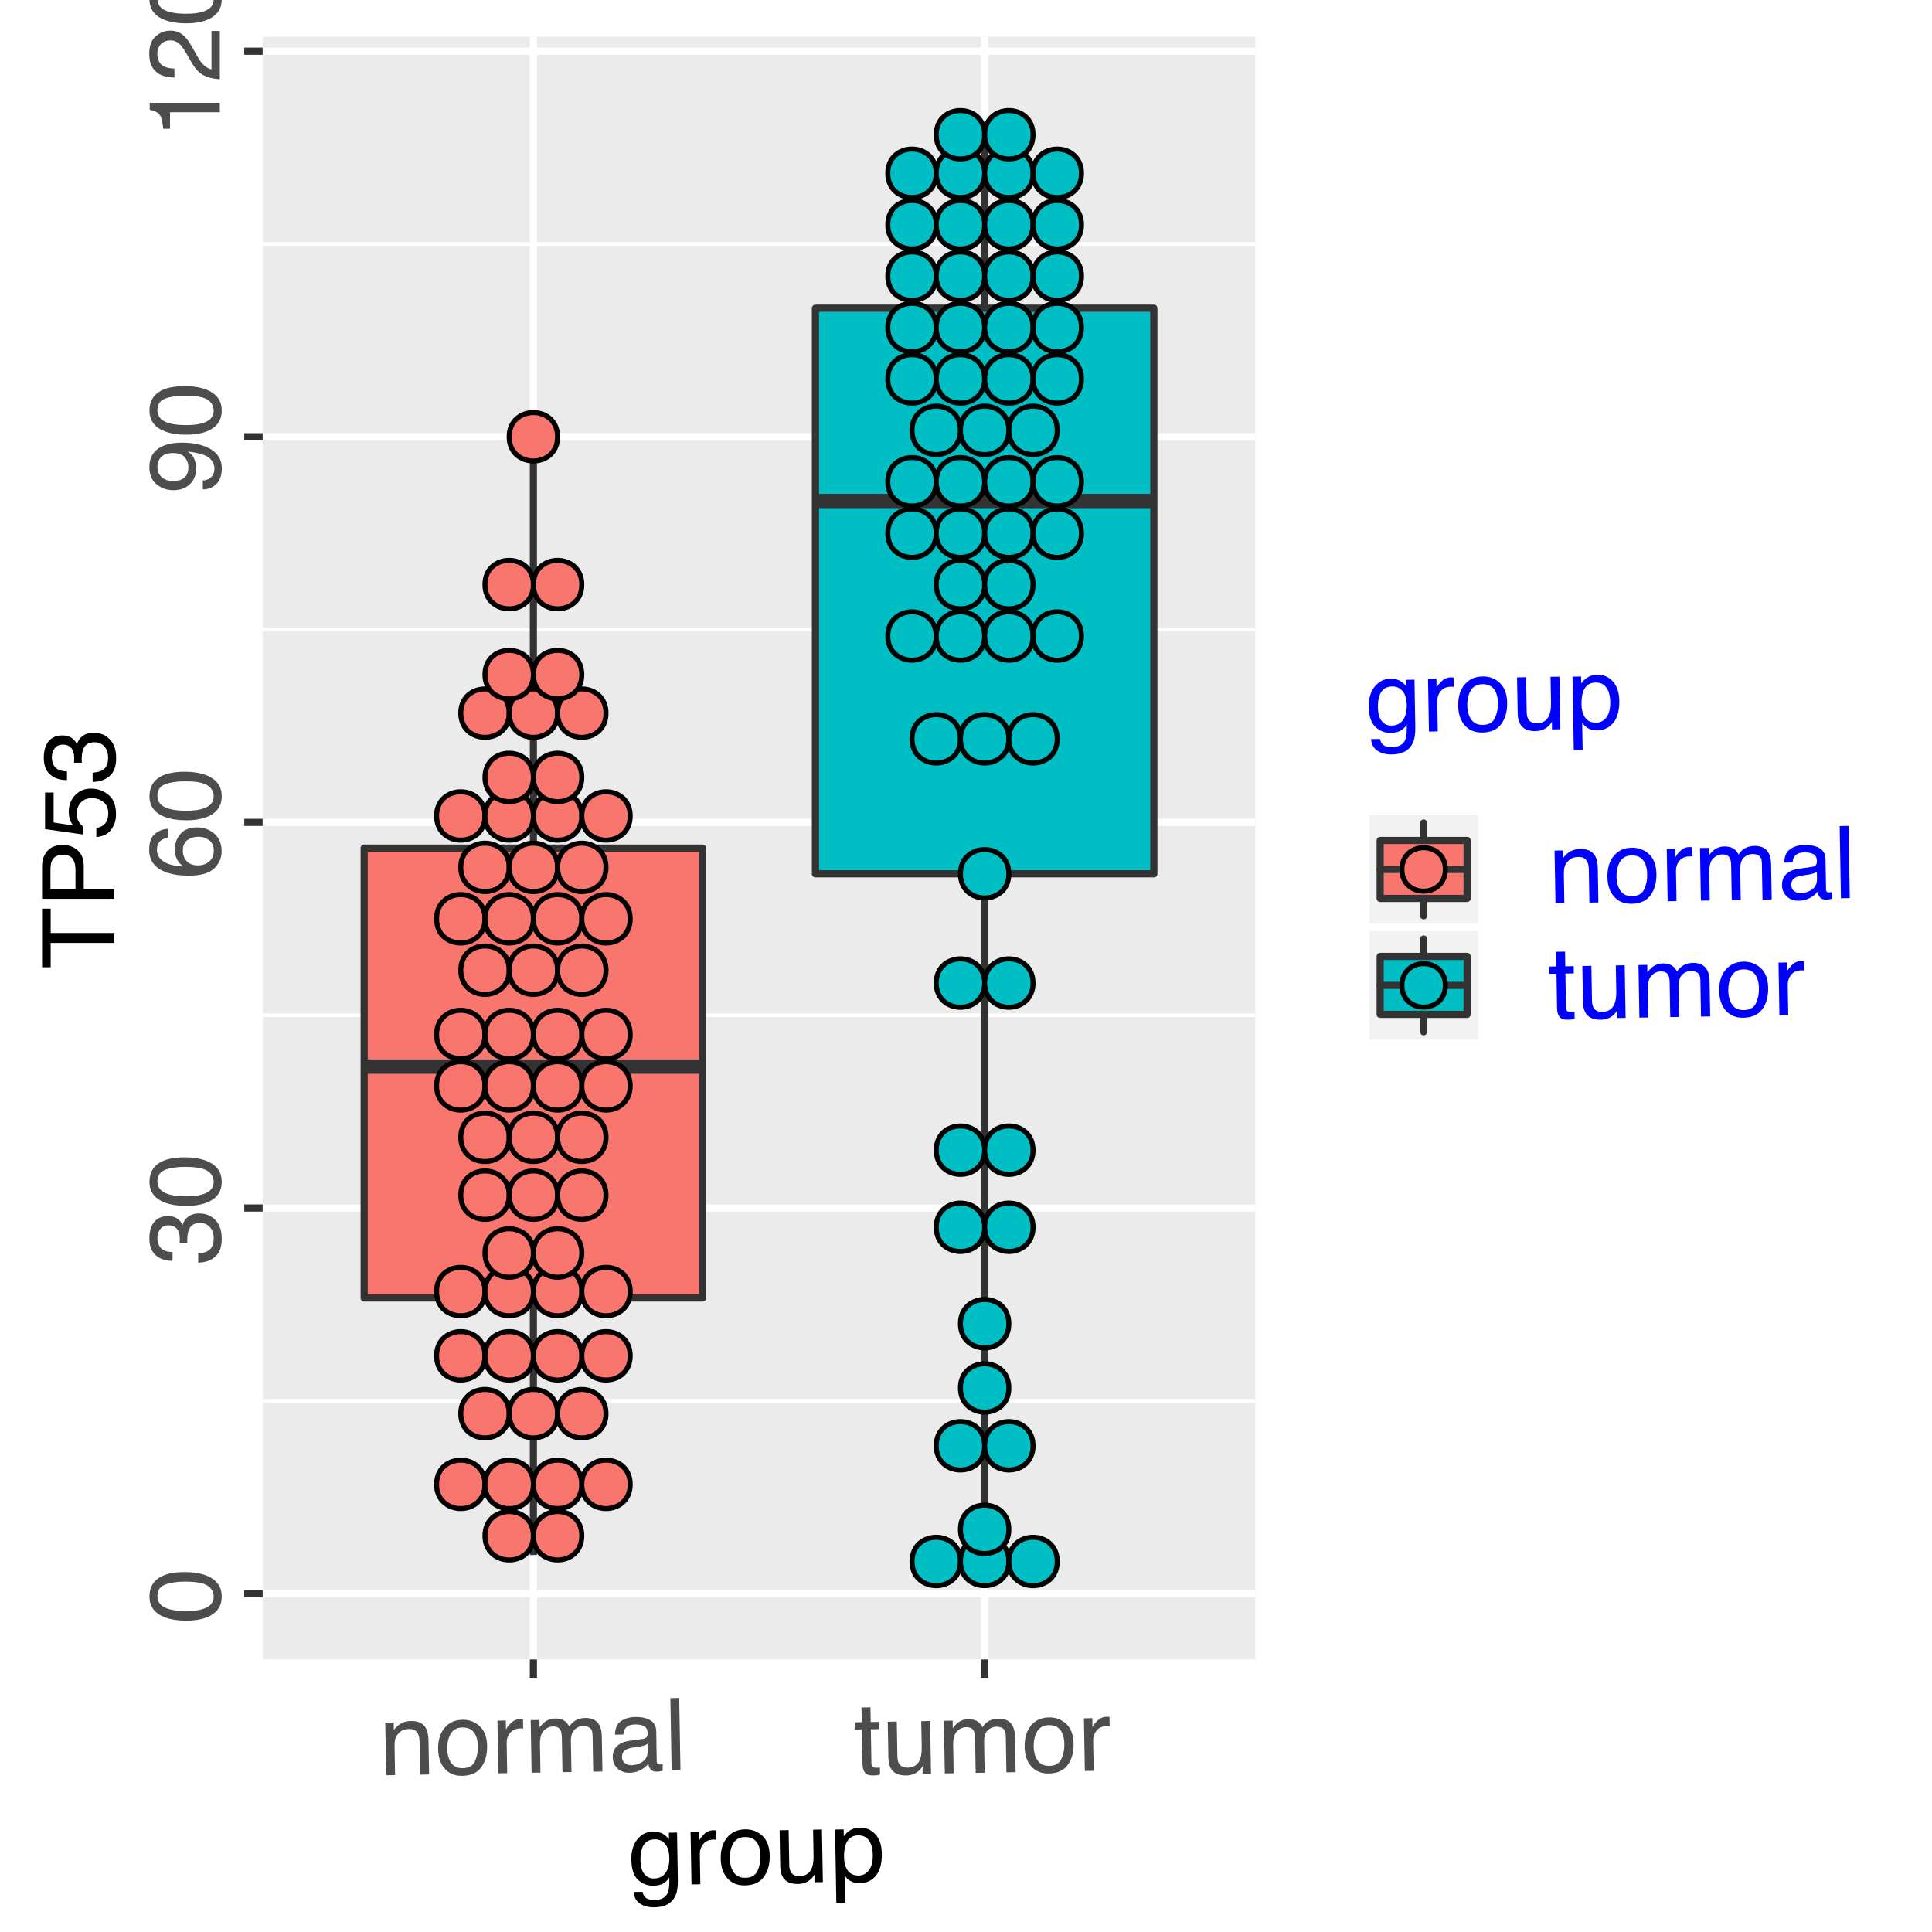 <?xml version="1.0" encoding="UTF-8"?>
<svg xmlns="http://www.w3.org/2000/svg" xmlns:xlink="http://www.w3.org/1999/xlink" width="288pt" height="288pt" viewBox="0 0 288 288" version="1.1">
<defs>
<g>
<symbol overflow="visible" id="glyph0-0">
<path style="stroke:none;" d=""/>
</symbol>
<symbol overflow="visible" id="glyph0-1">
<path style="stroke:none;" d="M -10.488 -4.059 C -10.488 -5.414 -9.93 -6.398 -8.812 -7.004 C -7.945 -7.473 -6.762 -7.707 -5.258 -7.707 C -3.832 -7.707 -2.652 -7.492 -1.723 -7.066 C -0.383 -6.453 0.285 -5.445 0.285 -4.051 C 0.285 -2.789 -0.262 -1.852 -1.355 -1.238 C -2.27 -0.727 -3.492 -0.469 -5.031 -0.469 C -6.223 -0.469 -7.246 -0.621 -8.102 -0.93 C -9.691 -1.508 -10.488 -2.551 -10.488 -4.059 Z M -0.914 -4.043 C -0.914 -4.727 -1.219 -5.27 -1.824 -5.676 C -2.43 -6.082 -3.559 -6.285 -5.207 -6.285 C -6.398 -6.285 -7.379 -6.137 -8.148 -5.844 C -8.918 -5.551 -9.301 -4.984 -9.301 -4.137 C -9.301 -3.363 -8.938 -2.793 -8.207 -2.434 C -7.477 -2.074 -6.402 -1.898 -4.98 -1.898 C -3.91 -1.898 -3.051 -2.012 -2.402 -2.242 C -1.41 -2.594 -0.914 -3.195 -0.914 -4.043 Z M -0.914 -4.043 "/>
</symbol>
<symbol overflow="visible" id="glyph0-2">
<path style="stroke:none;" d="M 0.285 -3.898 C 0.285 -2.656 -0.055 -1.758 -0.734 -1.199 C -1.418 -0.641 -2.246 -0.359 -3.223 -0.359 L -3.223 -1.734 C -2.543 -1.793 -2.051 -1.922 -1.742 -2.117 C -1.191 -2.457 -0.914 -3.078 -0.914 -3.969 C -0.914 -4.664 -1.102 -5.219 -1.473 -5.641 C -1.844 -6.059 -2.32 -6.27 -2.906 -6.27 C -3.629 -6.27 -4.137 -6.047 -4.422 -5.605 C -4.711 -5.164 -4.855 -4.551 -4.855 -3.766 C -4.855 -3.676 -4.855 -3.586 -4.852 -3.496 C -4.848 -3.406 -4.848 -3.316 -4.84 -3.223 L -6.004 -3.223 C -5.992 -3.359 -5.98 -3.473 -5.977 -3.566 C -5.973 -3.66 -5.969 -3.762 -5.969 -3.867 C -5.969 -4.359 -6.047 -4.766 -6.203 -5.082 C -6.477 -5.641 -6.965 -5.918 -7.668 -5.918 C -8.191 -5.918 -8.594 -5.734 -8.875 -5.363 C -9.16 -4.992 -9.301 -4.559 -9.301 -4.066 C -9.301 -3.188 -9.008 -2.578 -8.422 -2.242 C -8.102 -2.055 -7.641 -1.949 -7.047 -1.926 L -7.047 -0.621 C -7.828 -0.621 -8.492 -0.777 -9.039 -1.09 C -10.016 -1.629 -10.504 -2.574 -10.504 -3.926 C -10.504 -4.996 -10.266 -5.824 -9.789 -6.41 C -9.312 -6.996 -8.621 -7.289 -7.719 -7.289 C -7.074 -7.289 -6.551 -7.113 -6.152 -6.77 C -5.902 -6.555 -5.707 -6.273 -5.566 -5.934 C -5.414 -6.484 -5.125 -6.914 -4.691 -7.227 C -4.258 -7.535 -3.73 -7.691 -3.105 -7.691 C -2.105 -7.691 -1.289 -7.359 -0.66 -6.703 C -0.031 -6.043 0.285 -5.109 0.285 -3.898 Z M 0.285 -3.898 "/>
</symbol>
<symbol overflow="visible" id="glyph0-3">
<path style="stroke:none;" d="M -10.531 -4.387 C -10.531 -5.559 -10.227 -6.375 -9.621 -6.836 C -9.012 -7.297 -8.387 -7.531 -7.742 -7.531 L -7.742 -6.227 C -8.156 -6.148 -8.48 -6.023 -8.715 -5.852 C -9.156 -5.535 -9.375 -5.055 -9.375 -4.41 C -9.375 -3.672 -9.035 -3.086 -8.352 -2.652 C -7.672 -2.219 -6.695 -1.977 -5.426 -1.926 C -5.871 -2.23 -6.203 -2.609 -6.422 -3.07 C -6.617 -3.488 -6.715 -3.957 -6.715 -4.477 C -6.715 -5.355 -6.434 -6.121 -5.875 -6.773 C -5.312 -7.43 -4.477 -7.758 -3.363 -7.758 C -2.41 -7.758 -1.566 -7.445 -0.832 -6.828 C -0.098 -6.207 0.27 -5.32 0.27 -4.176 C 0.27 -3.195 -0.102 -2.348 -0.848 -1.633 C -1.59 -0.922 -2.844 -0.562 -4.605 -0.562 C -5.91 -0.562 -7.016 -0.723 -7.926 -1.039 C -9.664 -1.648 -10.531 -2.766 -10.531 -4.387 Z M -0.902 -4.293 C -0.902 -4.984 -1.133 -5.504 -1.602 -5.848 C -2.066 -6.191 -2.617 -6.363 -3.25 -6.363 C -3.789 -6.363 -4.301 -6.211 -4.785 -5.902 C -5.273 -5.594 -5.516 -5.035 -5.516 -4.227 C -5.516 -3.66 -5.328 -3.164 -4.949 -2.734 C -4.574 -2.309 -4.008 -2.094 -3.25 -2.094 C -2.586 -2.094 -2.031 -2.289 -1.578 -2.676 C -1.125 -3.066 -0.902 -3.602 -0.902 -4.293 Z M -0.902 -4.293 "/>
</symbol>
<symbol overflow="visible" id="glyph0-4">
<path style="stroke:none;" d="M -2.535 -1.992 C -1.809 -2.031 -1.305 -2.312 -1.023 -2.836 C -0.879 -3.102 -0.805 -3.406 -0.805 -3.742 C -0.805 -4.371 -1.066 -4.91 -1.594 -5.355 C -2.117 -5.797 -3.184 -6.113 -4.789 -6.301 C -4.324 -6.008 -4 -5.645 -3.812 -5.211 C -3.625 -4.777 -3.531 -4.312 -3.531 -3.816 C -3.531 -2.805 -3.844 -2.004 -4.477 -1.418 C -5.105 -0.828 -5.914 -0.535 -6.906 -0.535 C -7.859 -0.535 -8.695 -0.824 -9.418 -1.406 C -10.141 -1.988 -10.504 -2.844 -10.504 -3.977 C -10.504 -5.504 -9.812 -6.559 -8.438 -7.141 C -7.68 -7.465 -6.734 -7.625 -5.594 -7.625 C -4.312 -7.625 -3.172 -7.434 -2.184 -7.047 C -0.531 -6.406 0.293 -5.32 0.293 -3.793 C 0.293 -2.77 0.023 -1.988 -0.512 -1.457 C -1.051 -0.926 -1.723 -0.66 -2.535 -0.66 Z M -4.688 -3.992 C -4.688 -4.516 -4.859 -4.992 -5.203 -5.422 C -5.547 -5.855 -6.148 -6.07 -7.008 -6.07 C -7.781 -6.07 -8.355 -5.879 -8.734 -5.488 C -9.113 -5.102 -9.301 -4.605 -9.301 -4.008 C -9.301 -3.363 -9.086 -2.852 -8.652 -2.473 C -8.223 -2.094 -7.645 -1.906 -6.922 -1.906 C -6.238 -1.906 -5.695 -2.07 -5.293 -2.402 C -4.891 -2.734 -4.688 -3.266 -4.688 -3.992 Z M -4.688 -3.992 "/>
</symbol>
<symbol overflow="visible" id="glyph0-5">
<path style="stroke:none;" d="M -7.426 -1.438 L -8.438 -1.438 C -8.531 -2.387 -8.684 -3.051 -8.902 -3.43 C -9.121 -3.805 -9.633 -4.086 -10.445 -4.27 L -10.445 -5.309 L 0 -5.309 L 0 -3.902 L -7.426 -3.902 Z M -7.426 -1.438 "/>
</symbol>
<symbol overflow="visible" id="glyph0-6">
<path style="stroke:none;" d="M 0 -0.469 C -0.902 -0.52 -1.688 -0.703 -2.359 -1.027 C -3.027 -1.352 -3.637 -1.988 -4.184 -2.93 L -4.996 -4.336 C -5.363 -4.965 -5.672 -5.406 -5.934 -5.66 C -6.34 -6.062 -6.801 -6.262 -7.324 -6.262 C -7.934 -6.262 -8.418 -6.078 -8.777 -5.715 C -9.137 -5.348 -9.316 -4.859 -9.316 -4.25 C -9.316 -3.344 -8.977 -2.719 -8.289 -2.375 C -7.926 -2.188 -7.418 -2.086 -6.766 -2.066 L -6.766 -0.727 C -7.68 -0.742 -8.426 -0.91 -9 -1.23 C -10.016 -1.801 -10.523 -2.809 -10.523 -4.254 C -10.523 -5.457 -10.199 -6.336 -9.551 -6.887 C -8.902 -7.441 -8.18 -7.719 -7.383 -7.719 C -6.543 -7.719 -5.824 -7.426 -5.23 -6.832 C -4.883 -6.492 -4.461 -5.879 -3.969 -4.996 L -3.414 -3.992 C -3.148 -3.512 -2.898 -3.137 -2.66 -2.863 C -2.234 -2.375 -1.762 -2.066 -1.246 -1.941 L -1.246 -7.668 L 0 -7.668 Z M 0 -0.469 "/>
</symbol>
<symbol overflow="visible" id="glyph1-0">
<path style="stroke:none;" d=""/>
</symbol>
<symbol overflow="visible" id="glyph1-1">
<path style="stroke:none;" d="M 0.828 -7.859 L 2.082 -7.883 L 2.102 -6.77 C 2.465 -7.234 2.852 -7.57 3.262 -7.777 C 3.676 -7.984 4.133 -8.094 4.641 -8.102 C 5.754 -8.121 6.516 -7.746 6.918 -6.977 C 7.141 -6.555 7.258 -5.949 7.273 -5.16 L 7.359 -0.129 L 6.02 -0.105 L 5.934 -5.047 C 5.926 -5.527 5.848 -5.91 5.699 -6.203 C 5.457 -6.688 5.027 -6.922 4.414 -6.91 C 4.102 -6.906 3.844 -6.871 3.645 -6.805 C 3.285 -6.691 2.973 -6.469 2.707 -6.141 C 2.492 -5.879 2.352 -5.609 2.293 -5.332 C 2.23 -5.055 2.203 -4.66 2.215 -4.148 L 2.285 -0.039 L 0.965 -0.016 Z M 0.828 -7.859 "/>
</symbol>
<symbol overflow="visible" id="glyph1-2">
<path style="stroke:none;" d="M 4.062 -0.922 C 4.938 -0.938 5.531 -1.277 5.844 -1.945 C 6.156 -2.613 6.309 -3.352 6.293 -4.16 C 6.281 -4.895 6.152 -5.488 5.91 -5.941 C 5.527 -6.656 4.883 -7.008 3.973 -6.992 C 3.168 -6.977 2.586 -6.66 2.23 -6.039 C 1.875 -5.418 1.707 -4.672 1.723 -3.801 C 1.734 -2.969 1.93 -2.273 2.309 -1.727 C 2.684 -1.176 3.27 -0.906 4.062 -0.922 Z M 3.988 -8.141 C 5 -8.16 5.859 -7.836 6.57 -7.176 C 7.281 -6.516 7.645 -5.531 7.668 -4.223 C 7.691 -2.957 7.402 -1.906 6.801 -1.07 C 6.199 -0.234 5.254 0.195 3.961 0.215 C 2.883 0.234 2.016 -0.113 1.371 -0.832 C 0.723 -1.551 0.387 -2.527 0.367 -3.758 C 0.344 -5.074 0.66 -6.129 1.316 -6.922 C 1.969 -7.715 2.863 -8.121 3.988 -8.141 Z M 3.988 -8.141 "/>
</symbol>
<symbol overflow="visible" id="glyph1-3">
<path style="stroke:none;" d="M 0.867 -7.859 L 2.117 -7.883 L 2.141 -6.527 C 2.238 -6.793 2.484 -7.117 2.879 -7.504 C 3.273 -7.891 3.73 -8.086 4.254 -8.094 C 4.277 -8.094 4.32 -8.094 4.379 -8.09 C 4.438 -8.086 4.539 -8.078 4.68 -8.066 L 4.703 -6.676 C 4.625 -6.688 4.555 -6.695 4.488 -6.699 C 4.422 -6.703 4.348 -6.707 4.27 -6.703 C 3.605 -6.691 3.102 -6.469 2.75 -6.035 C 2.402 -5.602 2.234 -5.109 2.242 -4.551 L 2.32 -0.039 L 1.004 -0.016 Z M 0.867 -7.859 "/>
</symbol>
<symbol overflow="visible" id="glyph1-4">
<path style="stroke:none;" d="M 0.828 -7.859 L 2.133 -7.883 L 2.152 -6.77 C 2.457 -7.16 2.738 -7.445 2.988 -7.625 C 3.418 -7.93 3.906 -8.09 4.457 -8.098 C 5.082 -8.109 5.59 -7.965 5.977 -7.664 C 6.195 -7.492 6.395 -7.238 6.574 -6.898 C 6.859 -7.324 7.199 -7.641 7.59 -7.852 C 7.984 -8.059 8.426 -8.168 8.918 -8.176 C 9.973 -8.195 10.699 -7.828 11.09 -7.07 C 11.305 -6.664 11.414 -6.117 11.43 -5.422 L 11.52 -0.199 L 10.148 -0.176 L 10.055 -5.625 C 10.047 -6.148 9.91 -6.504 9.645 -6.695 C 9.379 -6.887 9.059 -6.977 8.684 -6.973 C 8.164 -6.961 7.723 -6.781 7.355 -6.43 C 6.988 -6.074 6.812 -5.492 6.824 -4.684 L 6.906 -0.121 L 5.566 -0.098 L 5.477 -5.215 C 5.469 -5.746 5.398 -6.137 5.266 -6.379 C 5.059 -6.742 4.684 -6.918 4.137 -6.906 C 3.637 -6.898 3.188 -6.699 2.789 -6.305 C 2.387 -5.91 2.195 -5.211 2.211 -4.199 L 2.285 -0.039 L 0.965 -0.016 Z M 0.828 -7.859 "/>
</symbol>
<symbol overflow="visible" id="glyph1-5">
<path style="stroke:none;" d="M 1.941 -2.121 C 1.949 -1.742 2.094 -1.441 2.375 -1.227 C 2.656 -1.012 2.988 -0.91 3.367 -0.914 C 3.832 -0.922 4.281 -1.039 4.711 -1.262 C 5.438 -1.629 5.793 -2.219 5.777 -3.031 L 5.758 -4.094 C 5.602 -3.988 5.395 -3.898 5.141 -3.824 C 4.887 -3.754 4.641 -3.699 4.398 -3.668 L 3.602 -3.551 C 3.125 -3.477 2.766 -3.371 2.531 -3.23 C 2.129 -2.992 1.934 -2.625 1.941 -2.121 Z M 5.086 -4.844 C 5.391 -4.887 5.59 -5.02 5.688 -5.234 C 5.746 -5.352 5.77 -5.523 5.766 -5.742 C 5.758 -6.191 5.594 -6.512 5.27 -6.711 C 4.945 -6.906 4.488 -7 3.891 -6.992 C 3.203 -6.98 2.719 -6.785 2.438 -6.41 C 2.281 -6.199 2.18 -5.895 2.137 -5.488 L 0.906 -5.465 C 0.914 -6.434 1.219 -7.109 1.812 -7.5 C 2.41 -7.891 3.105 -8.09 3.902 -8.105 C 4.824 -8.121 5.578 -7.957 6.16 -7.617 C 6.738 -7.273 7.031 -6.734 7.047 -5.992 L 7.125 -1.473 C 7.125 -1.336 7.156 -1.227 7.215 -1.145 C 7.273 -1.062 7.391 -1.023 7.57 -1.027 C 7.629 -1.027 7.695 -1.031 7.77 -1.039 C 7.844 -1.047 7.918 -1.062 8.004 -1.078 L 8.02 -0.102 C 7.816 -0.039 7.66 0 7.551 0.016 C 7.445 0.031 7.301 0.043 7.113 0.043 C 6.66 0.051 6.328 -0.102 6.117 -0.422 C 6.008 -0.59 5.926 -0.832 5.875 -1.145 C 5.613 -0.789 5.234 -0.477 4.734 -0.207 C 4.238 0.059 3.688 0.199 3.082 0.211 C 2.352 0.223 1.754 0.012 1.285 -0.422 C 0.816 -0.855 0.574 -1.406 0.566 -2.066 C 0.551 -2.797 0.77 -3.363 1.215 -3.773 C 1.664 -4.18 2.254 -4.438 2.988 -4.543 Z M 5.086 -4.844 "/>
</symbol>
<symbol overflow="visible" id="glyph1-6">
<path style="stroke:none;" d="M 0.816 -10.773 L 2.133 -10.797 L 2.32 -0.039 L 1.004 -0.016 Z M 0.816 -10.773 "/>
</symbol>
<symbol overflow="visible" id="glyph1-7">
<path style="stroke:none;" d="M 1.055 -10.055 L 2.387 -10.078 L 2.426 -7.887 L 3.68 -7.91 L 3.695 -6.832 L 2.445 -6.812 L 2.535 -1.691 C 2.539 -1.418 2.637 -1.238 2.82 -1.148 C 2.926 -1.098 3.098 -1.074 3.336 -1.078 C 3.398 -1.078 3.469 -1.078 3.543 -1.082 C 3.613 -1.086 3.699 -1.094 3.797 -1.105 L 3.816 -0.066 C 3.664 -0.02 3.508 0.016 3.344 0.035 C 3.18 0.059 3.004 0.07 2.812 0.074 C 2.199 0.086 1.777 -0.062 1.555 -0.375 C 1.328 -0.688 1.211 -1.094 1.203 -1.598 L 1.113 -6.789 L 0.051 -6.77 L 0.031 -7.848 L 1.094 -7.863 Z M 1.055 -10.055 "/>
</symbol>
<symbol overflow="visible" id="glyph1-8">
<path style="stroke:none;" d="M 2.148 -7.883 L 2.238 -2.676 C 2.246 -2.277 2.316 -1.949 2.445 -1.699 C 2.688 -1.234 3.129 -1.008 3.77 -1.02 C 4.688 -1.035 5.305 -1.457 5.621 -2.281 C 5.797 -2.723 5.875 -3.328 5.863 -4.094 L 5.793 -7.945 L 7.113 -7.969 L 7.25 -0.125 L 6.004 -0.105 L 6 -1.262 C 5.832 -0.961 5.625 -0.707 5.375 -0.496 C 4.879 -0.078 4.273 0.137 3.555 0.148 C 2.438 0.168 1.668 -0.191 1.25 -0.93 C 1.023 -1.328 0.906 -1.859 0.895 -2.527 L 0.801 -7.859 Z M 2.148 -7.883 "/>
</symbol>
<symbol overflow="visible" id="glyph1-9">
<path style="stroke:none;" d="M 3.594 -8.047 C 4.211 -8.059 4.75 -7.918 5.215 -7.621 C 5.465 -7.453 5.727 -7.211 5.988 -6.887 L 5.973 -7.875 L 7.188 -7.898 L 7.312 -0.766 C 7.328 0.23 7.195 1.02 6.914 1.602 C 6.387 2.676 5.363 3.227 3.844 3.25 C 3 3.266 2.285 3.09 1.703 2.723 C 1.121 2.352 0.789 1.766 0.707 0.961 L 2.047 0.938 C 2.117 1.289 2.246 1.559 2.441 1.746 C 2.742 2.031 3.215 2.172 3.855 2.16 C 4.863 2.141 5.52 1.773 5.82 1.055 C 6 0.633 6.07 -0.117 6.039 -1.195 C 5.781 -0.793 5.469 -0.488 5.102 -0.285 C 4.734 -0.086 4.246 0.02 3.633 0.031 C 2.785 0.047 2.035 -0.242 1.387 -0.832 C 0.738 -1.426 0.406 -2.418 0.379 -3.809 C 0.355 -5.121 0.66 -6.152 1.289 -6.902 C 1.918 -7.648 2.688 -8.031 3.594 -8.047 Z M 6.039 -4.062 C 6.023 -5.031 5.809 -5.75 5.398 -6.211 C 4.992 -6.672 4.477 -6.898 3.859 -6.887 C 2.93 -6.871 2.305 -6.426 1.977 -5.551 C 1.805 -5.082 1.723 -4.473 1.738 -3.723 C 1.754 -2.84 1.945 -2.168 2.309 -1.715 C 2.676 -1.258 3.164 -1.035 3.77 -1.047 C 4.715 -1.062 5.375 -1.504 5.746 -2.363 C 5.953 -2.852 6.051 -3.418 6.039 -4.062 Z M 6.039 -4.062 "/>
</symbol>
<symbol overflow="visible" id="glyph1-10">
<path style="stroke:none;" d="M 4.262 -0.961 C 4.875 -0.973 5.383 -1.238 5.781 -1.762 C 6.18 -2.281 6.371 -3.055 6.352 -4.082 C 6.34 -4.707 6.242 -5.242 6.055 -5.688 C 5.699 -6.547 5.066 -6.969 4.156 -6.949 C 3.242 -6.934 2.625 -6.469 2.305 -5.551 C 2.133 -5.059 2.055 -4.438 2.066 -3.684 C 2.078 -3.078 2.176 -2.566 2.367 -2.145 C 2.723 -1.34 3.352 -0.945 4.262 -0.961 Z M 0.727 -7.82 L 2.008 -7.844 L 2.027 -6.805 C 2.285 -7.164 2.566 -7.445 2.879 -7.648 C 3.316 -7.949 3.836 -8.102 4.438 -8.113 C 5.324 -8.129 6.086 -7.801 6.719 -7.133 C 7.352 -6.461 7.676 -5.492 7.699 -4.23 C 7.727 -2.52 7.305 -1.293 6.422 -0.543 C 5.863 -0.07 5.207 0.172 4.457 0.188 C 3.867 0.195 3.367 0.074 2.965 -0.176 C 2.727 -0.32 2.461 -0.566 2.168 -0.918 L 2.238 3.09 L 0.918 3.113 Z M 0.727 -7.82 "/>
</symbol>
<symbol overflow="visible" id="glyph2-0">
<path style="stroke:none;" d=""/>
</symbol>
<symbol overflow="visible" id="glyph2-1">
<path style="stroke:none;" d="M -10.758 -8.973 L -9.477 -8.973 L -9.477 -5.348 L 0 -5.348 L 0 -3.867 L -9.477 -3.867 L -9.477 -0.242 L -10.758 -0.242 Z M -10.758 -8.973 "/>
</symbol>
<symbol overflow="visible" id="glyph2-2">
<path style="stroke:none;" d="M -10.758 -1.281 L -10.758 -6.125 C -10.758 -7.082 -10.488 -7.852 -9.949 -8.438 C -9.41 -9.023 -8.652 -9.316 -7.676 -9.316 C -6.836 -9.316 -6.105 -9.055 -5.48 -8.531 C -4.859 -8.008 -4.547 -7.207 -4.547 -6.125 L -4.547 -2.738 L 0 -2.738 L 0 -1.281 Z M -7.668 -7.844 C -8.461 -7.844 -8.996 -7.551 -9.281 -6.965 C -9.43 -6.645 -9.508 -6.203 -9.508 -5.641 L -9.508 -2.738 L -5.777 -2.738 L -5.777 -5.641 C -5.777 -6.293 -5.918 -6.824 -6.195 -7.234 C -6.473 -7.641 -6.965 -7.844 -7.668 -7.844 Z M -7.668 -7.844 "/>
</symbol>
<symbol overflow="visible" id="glyph2-3">
<path style="stroke:none;" d="M -2.672 -1.852 C -1.922 -1.941 -1.402 -2.289 -1.113 -2.898 C -0.965 -3.211 -0.895 -3.574 -0.895 -3.984 C -0.895 -4.766 -1.141 -5.344 -1.641 -5.719 C -2.137 -6.094 -2.691 -6.285 -3.297 -6.285 C -4.027 -6.285 -4.594 -6.062 -4.996 -5.613 C -5.395 -5.168 -5.594 -4.633 -5.594 -4.008 C -5.594 -3.555 -5.508 -3.164 -5.332 -2.84 C -5.156 -2.516 -4.914 -2.238 -4.602 -2.008 L -4.664 -0.863 L -10.312 -1.664 L -10.312 -7.113 L -9.039 -7.113 L -9.039 -2.652 L -6.125 -2.203 C -6.309 -2.449 -6.449 -2.68 -6.539 -2.902 C -6.703 -3.293 -6.781 -3.742 -6.781 -4.254 C -6.781 -5.219 -6.473 -6.031 -5.852 -6.703 C -5.23 -7.371 -4.445 -7.703 -3.492 -7.703 C -2.5 -7.703 -1.629 -7.398 -0.871 -6.785 C -0.113 -6.172 0.266 -5.195 0.266 -3.852 C 0.266 -2.996 0.023 -2.242 -0.457 -1.586 C -0.938 -0.93 -1.676 -0.562 -2.672 -0.484 Z M -2.672 -1.852 "/>
</symbol>
<symbol overflow="visible" id="glyph2-4">
<path style="stroke:none;" d="M 0.285 -3.898 C 0.285 -2.656 -0.055 -1.758 -0.734 -1.199 C -1.418 -0.641 -2.246 -0.359 -3.223 -0.359 L -3.223 -1.734 C -2.543 -1.793 -2.051 -1.922 -1.742 -2.117 C -1.191 -2.457 -0.914 -3.078 -0.914 -3.969 C -0.914 -4.664 -1.102 -5.219 -1.473 -5.641 C -1.844 -6.059 -2.32 -6.27 -2.906 -6.27 C -3.629 -6.27 -4.137 -6.047 -4.422 -5.605 C -4.711 -5.164 -4.855 -4.551 -4.855 -3.766 C -4.855 -3.676 -4.855 -3.586 -4.852 -3.496 C -4.852 -3.406 -4.848 -3.316 -4.84 -3.223 L -6.008 -3.223 C -5.992 -3.359 -5.98 -3.473 -5.977 -3.566 C -5.973 -3.66 -5.969 -3.762 -5.969 -3.867 C -5.969 -4.359 -6.047 -4.766 -6.203 -5.082 C -6.477 -5.641 -6.965 -5.918 -7.668 -5.918 C -8.191 -5.918 -8.594 -5.734 -8.875 -5.363 C -9.16 -4.992 -9.301 -4.559 -9.301 -4.066 C -9.301 -3.188 -9.008 -2.578 -8.422 -2.242 C -8.102 -2.055 -7.641 -1.949 -7.047 -1.926 L -7.047 -0.621 C -7.828 -0.621 -8.492 -0.777 -9.039 -1.09 C -10.016 -1.629 -10.504 -2.574 -10.504 -3.926 C -10.504 -4.996 -10.266 -5.824 -9.789 -6.41 C -9.312 -6.996 -8.625 -7.289 -7.719 -7.289 C -7.074 -7.289 -6.555 -7.113 -6.152 -6.766 C -5.902 -6.551 -5.707 -6.273 -5.566 -5.934 C -5.414 -6.484 -5.125 -6.914 -4.691 -7.227 C -4.258 -7.535 -3.73 -7.691 -3.105 -7.691 C -2.105 -7.691 -1.289 -7.359 -0.66 -6.703 C -0.031 -6.043 0.285 -5.109 0.285 -3.898 Z M 0.285 -3.898 "/>
</symbol>
</g>
<clipPath id="clip1">
  <path d="M 39.152 5.48 L 188 5.48 L 188 248 L 39.152 248 Z M 39.152 5.48 "/>
</clipPath>
<clipPath id="clip2">
  <path d="M 39.152 208 L 188 208 L 188 210 L 39.152 210 Z M 39.152 208 "/>
</clipPath>
<clipPath id="clip3">
  <path d="M 39.152 151 L 188 151 L 188 152 L 39.152 152 Z M 39.152 151 "/>
</clipPath>
<clipPath id="clip4">
  <path d="M 39.152 93 L 188 93 L 188 95 L 39.152 95 Z M 39.152 93 "/>
</clipPath>
<clipPath id="clip5">
  <path d="M 39.152 36 L 188 36 L 188 37 L 39.152 37 Z M 39.152 36 "/>
</clipPath>
<clipPath id="clip6">
  <path d="M 39.152 237 L 188 237 L 188 239 L 39.152 239 Z M 39.152 237 "/>
</clipPath>
<clipPath id="clip7">
  <path d="M 39.152 179 L 188 179 L 188 181 L 39.152 181 Z M 39.152 179 "/>
</clipPath>
<clipPath id="clip8">
  <path d="M 39.152 122 L 188 122 L 188 124 L 39.152 124 Z M 39.152 122 "/>
</clipPath>
<clipPath id="clip9">
  <path d="M 39.152 64 L 188 64 L 188 66 L 39.152 66 Z M 39.152 64 "/>
</clipPath>
<clipPath id="clip10">
  <path d="M 39.152 7 L 188 7 L 188 9 L 39.152 9 Z M 39.152 7 "/>
</clipPath>
<clipPath id="clip11">
  <path d="M 78 5.48 L 81 5.48 L 81 248 L 78 248 Z M 78 5.48 "/>
</clipPath>
<clipPath id="clip12">
  <path d="M 146 5.48 L 148 5.48 L 148 248 L 146 248 Z M 146 5.48 "/>
</clipPath>
</defs>
<g id="surface581">
<rect x="0" y="0" width="288" height="288" style="fill:rgb(100%,100%,100%);fill-opacity:1;stroke:none;"/>
<rect x="0" y="0" width="288" height="288" style="fill:rgb(100%,100%,100%);fill-opacity:1;stroke:none;"/>
<path style="fill:none;stroke-width:1.067;stroke-linecap:round;stroke-linejoin:round;stroke:rgb(100%,100%,100%);stroke-opacity:1;stroke-miterlimit:10;" d="M 0 288 L 288 288 L 288 0 L 0 0 Z M 0 288 "/>
<g clip-path="url(#clip1)" clip-rule="nonzero">
<path style=" stroke:none;fill-rule:nonzero;fill:rgb(92.157%,92.157%,92.157%);fill-opacity:1;" d="M 39.152 247.371 L 187.141 247.371 L 187.141 5.48 L 39.152 5.48 Z M 39.152 247.371 "/>
</g>
<g clip-path="url(#clip2)" clip-rule="nonzero">
<path style="fill:none;stroke-width:0.533;stroke-linecap:butt;stroke-linejoin:round;stroke:rgb(100%,100%,100%);stroke-opacity:1;stroke-miterlimit:10;" d="M 39.152 208.816 L 187.141 208.816 "/>
</g>
<g clip-path="url(#clip3)" clip-rule="nonzero">
<path style="fill:none;stroke-width:0.533;stroke-linecap:butt;stroke-linejoin:round;stroke:rgb(100%,100%,100%);stroke-opacity:1;stroke-miterlimit:10;" d="M 39.152 151.332 L 187.141 151.332 "/>
</g>
<g clip-path="url(#clip4)" clip-rule="nonzero">
<path style="fill:none;stroke-width:0.533;stroke-linecap:butt;stroke-linejoin:round;stroke:rgb(100%,100%,100%);stroke-opacity:1;stroke-miterlimit:10;" d="M 39.152 93.852 L 187.141 93.852 "/>
</g>
<g clip-path="url(#clip5)" clip-rule="nonzero">
<path style="fill:none;stroke-width:0.533;stroke-linecap:butt;stroke-linejoin:round;stroke:rgb(100%,100%,100%);stroke-opacity:1;stroke-miterlimit:10;" d="M 39.152 36.371 L 187.141 36.371 "/>
</g>
<g clip-path="url(#clip6)" clip-rule="nonzero">
<path style="fill:none;stroke-width:1.067;stroke-linecap:butt;stroke-linejoin:round;stroke:rgb(100%,100%,100%);stroke-opacity:1;stroke-miterlimit:10;" d="M 39.152 237.555 L 187.141 237.555 "/>
</g>
<g clip-path="url(#clip7)" clip-rule="nonzero">
<path style="fill:none;stroke-width:1.067;stroke-linecap:butt;stroke-linejoin:round;stroke:rgb(100%,100%,100%);stroke-opacity:1;stroke-miterlimit:10;" d="M 39.152 180.074 L 187.141 180.074 "/>
</g>
<g clip-path="url(#clip8)" clip-rule="nonzero">
<path style="fill:none;stroke-width:1.067;stroke-linecap:butt;stroke-linejoin:round;stroke:rgb(100%,100%,100%);stroke-opacity:1;stroke-miterlimit:10;" d="M 39.152 122.594 L 187.141 122.594 "/>
</g>
<g clip-path="url(#clip9)" clip-rule="nonzero">
<path style="fill:none;stroke-width:1.067;stroke-linecap:butt;stroke-linejoin:round;stroke:rgb(100%,100%,100%);stroke-opacity:1;stroke-miterlimit:10;" d="M 39.152 65.109 L 187.141 65.109 "/>
</g>
<g clip-path="url(#clip10)" clip-rule="nonzero">
<path style="fill:none;stroke-width:1.067;stroke-linecap:butt;stroke-linejoin:round;stroke:rgb(100%,100%,100%);stroke-opacity:1;stroke-miterlimit:10;" d="M 39.152 7.629 L 187.141 7.629 "/>
</g>
<g clip-path="url(#clip11)" clip-rule="nonzero">
<path style="fill:none;stroke-width:1.067;stroke-linecap:butt;stroke-linejoin:round;stroke:rgb(100%,100%,100%);stroke-opacity:1;stroke-miterlimit:10;" d="M 79.512 247.371 L 79.512 5.48 "/>
</g>
<g clip-path="url(#clip12)" clip-rule="nonzero">
<path style="fill:none;stroke-width:1.067;stroke-linecap:butt;stroke-linejoin:round;stroke:rgb(100%,100%,100%);stroke-opacity:1;stroke-miterlimit:10;" d="M 146.781 247.371 L 146.781 5.48 "/>
</g>
<path style="fill:none;stroke-width:1.067;stroke-linecap:butt;stroke-linejoin:round;stroke:rgb(20%,20%,20%);stroke-opacity:1;stroke-miterlimit:10;" d="M 79.512 126.426 L 79.512 65.109 "/>
<path style="fill:none;stroke-width:1.067;stroke-linecap:butt;stroke-linejoin:round;stroke:rgb(20%,20%,20%);stroke-opacity:1;stroke-miterlimit:10;" d="M 79.512 193.488 L 79.512 231.809 "/>
<path style="fill-rule:nonzero;fill:rgb(97.255%,46.275%,42.745%);fill-opacity:1;stroke-width:1.067;stroke-linecap:round;stroke-linejoin:round;stroke:rgb(20%,20%,20%);stroke-opacity:1;stroke-miterlimit:10;" d="M 54.285 126.426 L 54.285 193.488 L 104.738 193.488 L 104.738 126.426 Z M 54.285 126.426 "/>
<path style="fill:none;stroke-width:2.134;stroke-linecap:butt;stroke-linejoin:round;stroke:rgb(20%,20%,20%);stroke-opacity:1;stroke-miterlimit:10;" d="M 54.285 158.996 L 104.738 158.996 "/>
<path style="fill:none;stroke-width:1.067;stroke-linecap:butt;stroke-linejoin:round;stroke:rgb(20%,20%,20%);stroke-opacity:1;stroke-miterlimit:10;" d="M 146.781 45.949 L 146.781 19.125 "/>
<path style="fill:none;stroke-width:1.067;stroke-linecap:butt;stroke-linejoin:round;stroke:rgb(20%,20%,20%);stroke-opacity:1;stroke-miterlimit:10;" d="M 146.781 130.258 L 146.781 235.641 "/>
<path style="fill-rule:nonzero;fill:rgb(0%,74.902%,76.863%);fill-opacity:1;stroke-width:1.067;stroke-linecap:round;stroke-linejoin:round;stroke:rgb(20%,20%,20%);stroke-opacity:1;stroke-miterlimit:10;" d="M 121.555 45.949 L 121.555 130.258 L 172.004 130.258 L 172.004 45.949 Z M 121.555 45.949 "/>
<path style="fill:none;stroke-width:2.134;stroke-linecap:butt;stroke-linejoin:round;stroke:rgb(20%,20%,20%);stroke-opacity:1;stroke-miterlimit:10;" d="M 121.555 74.691 L 172.004 74.691 "/>
<path style="fill-rule:nonzero;fill:rgb(97.255%,46.275%,42.745%);fill-opacity:1;stroke-width:0.75;stroke-linecap:round;stroke-linejoin:round;stroke:rgb(0%,0%,0%);stroke-opacity:1;stroke-miterlimit:10;" d="M 79.512 228.934 C 79.512 233.746 72.293 233.746 72.293 228.934 C 72.293 224.121 79.512 224.121 79.512 228.934 "/>
<path style="fill-rule:nonzero;fill:rgb(97.255%,46.275%,42.745%);fill-opacity:1;stroke-width:0.75;stroke-linecap:round;stroke-linejoin:round;stroke:rgb(0%,0%,0%);stroke-opacity:1;stroke-miterlimit:10;" d="M 86.73 228.934 C 86.73 233.746 79.512 233.746 79.512 228.934 C 79.512 224.121 86.73 224.121 86.73 228.934 "/>
<path style="fill-rule:nonzero;fill:rgb(97.255%,46.275%,42.745%);fill-opacity:1;stroke-width:0.75;stroke-linecap:round;stroke-linejoin:round;stroke:rgb(0%,0%,0%);stroke-opacity:1;stroke-miterlimit:10;" d="M 72.293 221.27 C 72.293 226.082 65.078 226.082 65.078 221.27 C 65.078 216.457 72.293 216.457 72.293 221.27 "/>
<path style="fill-rule:nonzero;fill:rgb(97.255%,46.275%,42.745%);fill-opacity:1;stroke-width:0.75;stroke-linecap:round;stroke-linejoin:round;stroke:rgb(0%,0%,0%);stroke-opacity:1;stroke-miterlimit:10;" d="M 79.512 221.27 C 79.512 226.082 72.293 226.082 72.293 221.27 C 72.293 216.457 79.512 216.457 79.512 221.27 "/>
<path style="fill-rule:nonzero;fill:rgb(97.255%,46.275%,42.745%);fill-opacity:1;stroke-width:0.75;stroke-linecap:round;stroke-linejoin:round;stroke:rgb(0%,0%,0%);stroke-opacity:1;stroke-miterlimit:10;" d="M 86.73 221.27 C 86.73 226.082 79.512 226.082 79.512 221.27 C 79.512 216.457 86.73 216.457 86.73 221.27 "/>
<path style="fill-rule:nonzero;fill:rgb(97.255%,46.275%,42.745%);fill-opacity:1;stroke-width:0.75;stroke-linecap:round;stroke-linejoin:round;stroke:rgb(0%,0%,0%);stroke-opacity:1;stroke-miterlimit:10;" d="M 93.945 221.27 C 93.945 226.082 86.73 226.082 86.73 221.27 C 86.73 216.457 93.945 216.457 93.945 221.27 "/>
<path style="fill-rule:nonzero;fill:rgb(97.255%,46.275%,42.745%);fill-opacity:1;stroke-width:0.75;stroke-linecap:round;stroke-linejoin:round;stroke:rgb(0%,0%,0%);stroke-opacity:1;stroke-miterlimit:10;" d="M 75.902 210.73 C 75.902 215.543 68.688 215.543 68.688 210.73 C 68.688 205.922 75.902 205.922 75.902 210.73 "/>
<path style="fill-rule:nonzero;fill:rgb(97.255%,46.275%,42.745%);fill-opacity:1;stroke-width:0.75;stroke-linecap:round;stroke-linejoin:round;stroke:rgb(0%,0%,0%);stroke-opacity:1;stroke-miterlimit:10;" d="M 83.121 210.73 C 83.121 215.543 75.902 215.543 75.902 210.73 C 75.902 205.922 83.121 205.922 83.121 210.73 "/>
<path style="fill-rule:nonzero;fill:rgb(97.255%,46.275%,42.745%);fill-opacity:1;stroke-width:0.75;stroke-linecap:round;stroke-linejoin:round;stroke:rgb(0%,0%,0%);stroke-opacity:1;stroke-miterlimit:10;" d="M 90.336 210.73 C 90.336 215.543 83.121 215.543 83.121 210.73 C 83.121 205.922 90.336 205.922 90.336 210.73 "/>
<path style="fill-rule:nonzero;fill:rgb(97.255%,46.275%,42.745%);fill-opacity:1;stroke-width:0.75;stroke-linecap:round;stroke-linejoin:round;stroke:rgb(0%,0%,0%);stroke-opacity:1;stroke-miterlimit:10;" d="M 72.293 202.109 C 72.293 206.922 65.078 206.922 65.078 202.109 C 65.078 197.297 72.293 197.297 72.293 202.109 "/>
<path style="fill-rule:nonzero;fill:rgb(97.255%,46.275%,42.745%);fill-opacity:1;stroke-width:0.75;stroke-linecap:round;stroke-linejoin:round;stroke:rgb(0%,0%,0%);stroke-opacity:1;stroke-miterlimit:10;" d="M 79.512 202.109 C 79.512 206.922 72.293 206.922 72.293 202.109 C 72.293 197.297 79.512 197.297 79.512 202.109 "/>
<path style="fill-rule:nonzero;fill:rgb(97.255%,46.275%,42.745%);fill-opacity:1;stroke-width:0.75;stroke-linecap:round;stroke-linejoin:round;stroke:rgb(0%,0%,0%);stroke-opacity:1;stroke-miterlimit:10;" d="M 86.73 202.109 C 86.73 206.922 79.512 206.922 79.512 202.109 C 79.512 197.297 86.73 197.297 86.73 202.109 "/>
<path style="fill-rule:nonzero;fill:rgb(97.255%,46.275%,42.745%);fill-opacity:1;stroke-width:0.75;stroke-linecap:round;stroke-linejoin:round;stroke:rgb(0%,0%,0%);stroke-opacity:1;stroke-miterlimit:10;" d="M 93.945 202.109 C 93.945 206.922 86.73 206.922 86.73 202.109 C 86.73 197.297 93.945 197.297 93.945 202.109 "/>
<path style="fill-rule:nonzero;fill:rgb(97.255%,46.275%,42.745%);fill-opacity:1;stroke-width:0.75;stroke-linecap:round;stroke-linejoin:round;stroke:rgb(0%,0%,0%);stroke-opacity:1;stroke-miterlimit:10;" d="M 72.293 192.527 C 72.293 197.34 65.078 197.34 65.078 192.527 C 65.078 187.719 72.293 187.719 72.293 192.527 "/>
<path style="fill-rule:nonzero;fill:rgb(97.255%,46.275%,42.745%);fill-opacity:1;stroke-width:0.75;stroke-linecap:round;stroke-linejoin:round;stroke:rgb(0%,0%,0%);stroke-opacity:1;stroke-miterlimit:10;" d="M 79.512 192.527 C 79.512 197.34 72.293 197.34 72.293 192.527 C 72.293 187.719 79.512 187.719 79.512 192.527 "/>
<path style="fill-rule:nonzero;fill:rgb(97.255%,46.275%,42.745%);fill-opacity:1;stroke-width:0.75;stroke-linecap:round;stroke-linejoin:round;stroke:rgb(0%,0%,0%);stroke-opacity:1;stroke-miterlimit:10;" d="M 86.73 192.527 C 86.73 197.34 79.512 197.34 79.512 192.527 C 79.512 187.719 86.73 187.719 86.73 192.527 "/>
<path style="fill-rule:nonzero;fill:rgb(97.255%,46.275%,42.745%);fill-opacity:1;stroke-width:0.75;stroke-linecap:round;stroke-linejoin:round;stroke:rgb(0%,0%,0%);stroke-opacity:1;stroke-miterlimit:10;" d="M 93.945 192.527 C 93.945 197.34 86.73 197.34 86.73 192.527 C 86.73 187.719 93.945 187.719 93.945 192.527 "/>
<path style="fill-rule:nonzero;fill:rgb(97.255%,46.275%,42.745%);fill-opacity:1;stroke-width:0.75;stroke-linecap:round;stroke-linejoin:round;stroke:rgb(0%,0%,0%);stroke-opacity:1;stroke-miterlimit:10;" d="M 79.512 186.781 C 79.512 191.594 72.293 191.594 72.293 186.781 C 72.293 181.969 79.512 181.969 79.512 186.781 "/>
<path style="fill-rule:nonzero;fill:rgb(97.255%,46.275%,42.745%);fill-opacity:1;stroke-width:0.75;stroke-linecap:round;stroke-linejoin:round;stroke:rgb(0%,0%,0%);stroke-opacity:1;stroke-miterlimit:10;" d="M 86.73 186.781 C 86.73 191.594 79.512 191.594 79.512 186.781 C 79.512 181.969 86.73 181.969 86.73 186.781 "/>
<path style="fill-rule:nonzero;fill:rgb(97.255%,46.275%,42.745%);fill-opacity:1;stroke-width:0.75;stroke-linecap:round;stroke-linejoin:round;stroke:rgb(0%,0%,0%);stroke-opacity:1;stroke-miterlimit:10;" d="M 75.902 178.16 C 75.902 182.969 68.688 182.969 68.688 178.16 C 68.688 173.348 75.902 173.348 75.902 178.16 "/>
<path style="fill-rule:nonzero;fill:rgb(97.255%,46.275%,42.745%);fill-opacity:1;stroke-width:0.75;stroke-linecap:round;stroke-linejoin:round;stroke:rgb(0%,0%,0%);stroke-opacity:1;stroke-miterlimit:10;" d="M 83.121 178.16 C 83.121 182.969 75.902 182.969 75.902 178.16 C 75.902 173.348 83.121 173.348 83.121 178.16 "/>
<path style="fill-rule:nonzero;fill:rgb(97.255%,46.275%,42.745%);fill-opacity:1;stroke-width:0.75;stroke-linecap:round;stroke-linejoin:round;stroke:rgb(0%,0%,0%);stroke-opacity:1;stroke-miterlimit:10;" d="M 90.336 178.16 C 90.336 182.969 83.121 182.969 83.121 178.16 C 83.121 173.348 90.336 173.348 90.336 178.16 "/>
<path style="fill-rule:nonzero;fill:rgb(97.255%,46.275%,42.745%);fill-opacity:1;stroke-width:0.75;stroke-linecap:round;stroke-linejoin:round;stroke:rgb(0%,0%,0%);stroke-opacity:1;stroke-miterlimit:10;" d="M 75.902 169.535 C 75.902 174.348 68.688 174.348 68.688 169.535 C 68.688 164.727 75.902 164.727 75.902 169.535 "/>
<path style="fill-rule:nonzero;fill:rgb(97.255%,46.275%,42.745%);fill-opacity:1;stroke-width:0.75;stroke-linecap:round;stroke-linejoin:round;stroke:rgb(0%,0%,0%);stroke-opacity:1;stroke-miterlimit:10;" d="M 83.121 169.535 C 83.121 174.348 75.902 174.348 75.902 169.535 C 75.902 164.727 83.121 164.727 83.121 169.535 "/>
<path style="fill-rule:nonzero;fill:rgb(97.255%,46.275%,42.745%);fill-opacity:1;stroke-width:0.75;stroke-linecap:round;stroke-linejoin:round;stroke:rgb(0%,0%,0%);stroke-opacity:1;stroke-miterlimit:10;" d="M 90.336 169.535 C 90.336 174.348 83.121 174.348 83.121 169.535 C 83.121 164.727 90.336 164.727 90.336 169.535 "/>
<path style="fill-rule:nonzero;fill:rgb(97.255%,46.275%,42.745%);fill-opacity:1;stroke-width:0.75;stroke-linecap:round;stroke-linejoin:round;stroke:rgb(0%,0%,0%);stroke-opacity:1;stroke-miterlimit:10;" d="M 72.293 161.871 C 72.293 166.684 65.078 166.684 65.078 161.871 C 65.078 157.059 72.293 157.059 72.293 161.871 "/>
<path style="fill-rule:nonzero;fill:rgb(97.255%,46.275%,42.745%);fill-opacity:1;stroke-width:0.75;stroke-linecap:round;stroke-linejoin:round;stroke:rgb(0%,0%,0%);stroke-opacity:1;stroke-miterlimit:10;" d="M 79.512 161.871 C 79.512 166.684 72.293 166.684 72.293 161.871 C 72.293 157.059 79.512 157.059 79.512 161.871 "/>
<path style="fill-rule:nonzero;fill:rgb(97.255%,46.275%,42.745%);fill-opacity:1;stroke-width:0.75;stroke-linecap:round;stroke-linejoin:round;stroke:rgb(0%,0%,0%);stroke-opacity:1;stroke-miterlimit:10;" d="M 86.73 161.871 C 86.73 166.684 79.512 166.684 79.512 161.871 C 79.512 157.059 86.73 157.059 86.73 161.871 "/>
<path style="fill-rule:nonzero;fill:rgb(97.255%,46.275%,42.745%);fill-opacity:1;stroke-width:0.75;stroke-linecap:round;stroke-linejoin:round;stroke:rgb(0%,0%,0%);stroke-opacity:1;stroke-miterlimit:10;" d="M 93.945 161.871 C 93.945 166.684 86.73 166.684 86.73 161.871 C 86.73 157.059 93.945 157.059 93.945 161.871 "/>
<path style="fill-rule:nonzero;fill:rgb(97.255%,46.275%,42.745%);fill-opacity:1;stroke-width:0.75;stroke-linecap:round;stroke-linejoin:round;stroke:rgb(0%,0%,0%);stroke-opacity:1;stroke-miterlimit:10;" d="M 72.293 154.207 C 72.293 159.02 65.078 159.02 65.078 154.207 C 65.078 149.395 72.293 149.395 72.293 154.207 "/>
<path style="fill-rule:nonzero;fill:rgb(97.255%,46.275%,42.745%);fill-opacity:1;stroke-width:0.75;stroke-linecap:round;stroke-linejoin:round;stroke:rgb(0%,0%,0%);stroke-opacity:1;stroke-miterlimit:10;" d="M 79.512 154.207 C 79.512 159.02 72.293 159.02 72.293 154.207 C 72.293 149.395 79.512 149.395 79.512 154.207 "/>
<path style="fill-rule:nonzero;fill:rgb(97.255%,46.275%,42.745%);fill-opacity:1;stroke-width:0.75;stroke-linecap:round;stroke-linejoin:round;stroke:rgb(0%,0%,0%);stroke-opacity:1;stroke-miterlimit:10;" d="M 86.73 154.207 C 86.73 159.02 79.512 159.02 79.512 154.207 C 79.512 149.395 86.73 149.395 86.73 154.207 "/>
<path style="fill-rule:nonzero;fill:rgb(97.255%,46.275%,42.745%);fill-opacity:1;stroke-width:0.75;stroke-linecap:round;stroke-linejoin:round;stroke:rgb(0%,0%,0%);stroke-opacity:1;stroke-miterlimit:10;" d="M 93.945 154.207 C 93.945 159.02 86.73 159.02 86.73 154.207 C 86.73 149.395 93.945 149.395 93.945 154.207 "/>
<path style="fill-rule:nonzero;fill:rgb(97.255%,46.275%,42.745%);fill-opacity:1;stroke-width:0.75;stroke-linecap:round;stroke-linejoin:round;stroke:rgb(0%,0%,0%);stroke-opacity:1;stroke-miterlimit:10;" d="M 75.902 144.629 C 75.902 149.438 68.688 149.438 68.688 144.629 C 68.688 139.816 75.902 139.816 75.902 144.629 "/>
<path style="fill-rule:nonzero;fill:rgb(97.255%,46.275%,42.745%);fill-opacity:1;stroke-width:0.75;stroke-linecap:round;stroke-linejoin:round;stroke:rgb(0%,0%,0%);stroke-opacity:1;stroke-miterlimit:10;" d="M 83.121 144.629 C 83.121 149.438 75.902 149.438 75.902 144.629 C 75.902 139.816 83.121 139.816 83.121 144.629 "/>
<path style="fill-rule:nonzero;fill:rgb(97.255%,46.275%,42.745%);fill-opacity:1;stroke-width:0.75;stroke-linecap:round;stroke-linejoin:round;stroke:rgb(0%,0%,0%);stroke-opacity:1;stroke-miterlimit:10;" d="M 90.336 144.629 C 90.336 149.438 83.121 149.438 83.121 144.629 C 83.121 139.816 90.336 139.816 90.336 144.629 "/>
<path style="fill-rule:nonzero;fill:rgb(97.255%,46.275%,42.745%);fill-opacity:1;stroke-width:0.75;stroke-linecap:round;stroke-linejoin:round;stroke:rgb(0%,0%,0%);stroke-opacity:1;stroke-miterlimit:10;" d="M 72.293 136.965 C 72.293 141.773 65.078 141.773 65.078 136.965 C 65.078 132.152 72.293 132.152 72.293 136.965 "/>
<path style="fill-rule:nonzero;fill:rgb(97.255%,46.275%,42.745%);fill-opacity:1;stroke-width:0.75;stroke-linecap:round;stroke-linejoin:round;stroke:rgb(0%,0%,0%);stroke-opacity:1;stroke-miterlimit:10;" d="M 79.512 136.965 C 79.512 141.773 72.293 141.773 72.293 136.965 C 72.293 132.152 79.512 132.152 79.512 136.965 "/>
<path style="fill-rule:nonzero;fill:rgb(97.255%,46.275%,42.745%);fill-opacity:1;stroke-width:0.75;stroke-linecap:round;stroke-linejoin:round;stroke:rgb(0%,0%,0%);stroke-opacity:1;stroke-miterlimit:10;" d="M 86.73 136.965 C 86.73 141.773 79.512 141.773 79.512 136.965 C 79.512 132.152 86.73 132.152 86.73 136.965 "/>
<path style="fill-rule:nonzero;fill:rgb(97.255%,46.275%,42.745%);fill-opacity:1;stroke-width:0.75;stroke-linecap:round;stroke-linejoin:round;stroke:rgb(0%,0%,0%);stroke-opacity:1;stroke-miterlimit:10;" d="M 93.945 136.965 C 93.945 141.773 86.73 141.773 86.73 136.965 C 86.73 132.152 93.945 132.152 93.945 136.965 "/>
<path style="fill-rule:nonzero;fill:rgb(97.255%,46.275%,42.745%);fill-opacity:1;stroke-width:0.75;stroke-linecap:round;stroke-linejoin:round;stroke:rgb(0%,0%,0%);stroke-opacity:1;stroke-miterlimit:10;" d="M 75.902 129.297 C 75.902 134.109 68.688 134.109 68.688 129.297 C 68.688 124.488 75.902 124.488 75.902 129.297 "/>
<path style="fill-rule:nonzero;fill:rgb(97.255%,46.275%,42.745%);fill-opacity:1;stroke-width:0.75;stroke-linecap:round;stroke-linejoin:round;stroke:rgb(0%,0%,0%);stroke-opacity:1;stroke-miterlimit:10;" d="M 83.121 129.297 C 83.121 134.109 75.902 134.109 75.902 129.297 C 75.902 124.488 83.121 124.488 83.121 129.297 "/>
<path style="fill-rule:nonzero;fill:rgb(97.255%,46.275%,42.745%);fill-opacity:1;stroke-width:0.75;stroke-linecap:round;stroke-linejoin:round;stroke:rgb(0%,0%,0%);stroke-opacity:1;stroke-miterlimit:10;" d="M 90.336 129.297 C 90.336 134.109 83.121 134.109 83.121 129.297 C 83.121 124.488 90.336 124.488 90.336 129.297 "/>
<path style="fill-rule:nonzero;fill:rgb(97.255%,46.275%,42.745%);fill-opacity:1;stroke-width:0.75;stroke-linecap:round;stroke-linejoin:round;stroke:rgb(0%,0%,0%);stroke-opacity:1;stroke-miterlimit:10;" d="M 72.293 121.633 C 72.293 126.445 65.078 126.445 65.078 121.633 C 65.078 116.824 72.293 116.824 72.293 121.633 "/>
<path style="fill-rule:nonzero;fill:rgb(97.255%,46.275%,42.745%);fill-opacity:1;stroke-width:0.75;stroke-linecap:round;stroke-linejoin:round;stroke:rgb(0%,0%,0%);stroke-opacity:1;stroke-miterlimit:10;" d="M 79.512 121.633 C 79.512 126.445 72.293 126.445 72.293 121.633 C 72.293 116.824 79.512 116.824 79.512 121.633 "/>
<path style="fill-rule:nonzero;fill:rgb(97.255%,46.275%,42.745%);fill-opacity:1;stroke-width:0.75;stroke-linecap:round;stroke-linejoin:round;stroke:rgb(0%,0%,0%);stroke-opacity:1;stroke-miterlimit:10;" d="M 86.73 121.633 C 86.73 126.445 79.512 126.445 79.512 121.633 C 79.512 116.824 86.73 116.824 86.73 121.633 "/>
<path style="fill-rule:nonzero;fill:rgb(97.255%,46.275%,42.745%);fill-opacity:1;stroke-width:0.75;stroke-linecap:round;stroke-linejoin:round;stroke:rgb(0%,0%,0%);stroke-opacity:1;stroke-miterlimit:10;" d="M 93.945 121.633 C 93.945 126.445 86.73 126.445 86.73 121.633 C 86.73 116.824 93.945 116.824 93.945 121.633 "/>
<path style="fill-rule:nonzero;fill:rgb(97.255%,46.275%,42.745%);fill-opacity:1;stroke-width:0.75;stroke-linecap:round;stroke-linejoin:round;stroke:rgb(0%,0%,0%);stroke-opacity:1;stroke-miterlimit:10;" d="M 79.512 115.887 C 79.512 120.699 72.293 120.699 72.293 115.887 C 72.293 111.074 79.512 111.074 79.512 115.887 "/>
<path style="fill-rule:nonzero;fill:rgb(97.255%,46.275%,42.745%);fill-opacity:1;stroke-width:0.75;stroke-linecap:round;stroke-linejoin:round;stroke:rgb(0%,0%,0%);stroke-opacity:1;stroke-miterlimit:10;" d="M 86.73 115.887 C 86.73 120.699 79.512 120.699 79.512 115.887 C 79.512 111.074 86.73 111.074 86.73 115.887 "/>
<path style="fill-rule:nonzero;fill:rgb(97.255%,46.275%,42.745%);fill-opacity:1;stroke-width:0.75;stroke-linecap:round;stroke-linejoin:round;stroke:rgb(0%,0%,0%);stroke-opacity:1;stroke-miterlimit:10;" d="M 75.902 106.305 C 75.902 111.117 68.688 111.117 68.688 106.305 C 68.688 101.496 75.902 101.496 75.902 106.305 "/>
<path style="fill-rule:nonzero;fill:rgb(97.255%,46.275%,42.745%);fill-opacity:1;stroke-width:0.75;stroke-linecap:round;stroke-linejoin:round;stroke:rgb(0%,0%,0%);stroke-opacity:1;stroke-miterlimit:10;" d="M 83.121 106.305 C 83.121 111.117 75.902 111.117 75.902 106.305 C 75.902 101.496 83.121 101.496 83.121 106.305 "/>
<path style="fill-rule:nonzero;fill:rgb(97.255%,46.275%,42.745%);fill-opacity:1;stroke-width:0.75;stroke-linecap:round;stroke-linejoin:round;stroke:rgb(0%,0%,0%);stroke-opacity:1;stroke-miterlimit:10;" d="M 90.336 106.305 C 90.336 111.117 83.121 111.117 83.121 106.305 C 83.121 101.496 90.336 101.496 90.336 106.305 "/>
<path style="fill-rule:nonzero;fill:rgb(97.255%,46.275%,42.745%);fill-opacity:1;stroke-width:0.75;stroke-linecap:round;stroke-linejoin:round;stroke:rgb(0%,0%,0%);stroke-opacity:1;stroke-miterlimit:10;" d="M 79.512 100.559 C 79.512 105.371 72.293 105.371 72.293 100.559 C 72.293 95.746 79.512 95.746 79.512 100.559 "/>
<path style="fill-rule:nonzero;fill:rgb(97.255%,46.275%,42.745%);fill-opacity:1;stroke-width:0.75;stroke-linecap:round;stroke-linejoin:round;stroke:rgb(0%,0%,0%);stroke-opacity:1;stroke-miterlimit:10;" d="M 86.73 100.559 C 86.73 105.371 79.512 105.371 79.512 100.559 C 79.512 95.746 86.73 95.746 86.73 100.559 "/>
<path style="fill-rule:nonzero;fill:rgb(97.255%,46.275%,42.745%);fill-opacity:1;stroke-width:0.75;stroke-linecap:round;stroke-linejoin:round;stroke:rgb(0%,0%,0%);stroke-opacity:1;stroke-miterlimit:10;" d="M 79.512 87.145 C 79.512 91.957 72.293 91.957 72.293 87.145 C 72.293 82.332 79.512 82.332 79.512 87.145 "/>
<path style="fill-rule:nonzero;fill:rgb(97.255%,46.275%,42.745%);fill-opacity:1;stroke-width:0.75;stroke-linecap:round;stroke-linejoin:round;stroke:rgb(0%,0%,0%);stroke-opacity:1;stroke-miterlimit:10;" d="M 86.73 87.145 C 86.73 91.957 79.512 91.957 79.512 87.145 C 79.512 82.332 86.73 82.332 86.73 87.145 "/>
<path style="fill-rule:nonzero;fill:rgb(97.255%,46.275%,42.745%);fill-opacity:1;stroke-width:0.75;stroke-linecap:round;stroke-linejoin:round;stroke:rgb(0%,0%,0%);stroke-opacity:1;stroke-miterlimit:10;" d="M 83.121 65.109 C 83.121 69.922 75.902 69.922 75.902 65.109 C 75.902 60.301 83.121 60.301 83.121 65.109 "/>
<path style="fill-rule:nonzero;fill:rgb(0%,74.902%,76.863%);fill-opacity:1;stroke-width:0.75;stroke-linecap:round;stroke-linejoin:round;stroke:rgb(0%,0%,0%);stroke-opacity:1;stroke-miterlimit:10;" d="M 143.172 232.766 C 143.172 237.578 135.953 237.578 135.953 232.766 C 135.953 227.953 143.172 227.953 143.172 232.766 "/>
<path style="fill-rule:nonzero;fill:rgb(0%,74.902%,76.863%);fill-opacity:1;stroke-width:0.75;stroke-linecap:round;stroke-linejoin:round;stroke:rgb(0%,0%,0%);stroke-opacity:1;stroke-miterlimit:10;" d="M 150.387 232.766 C 150.387 237.578 143.172 237.578 143.172 232.766 C 143.172 227.953 150.387 227.953 150.387 232.766 "/>
<path style="fill-rule:nonzero;fill:rgb(0%,74.902%,76.863%);fill-opacity:1;stroke-width:0.75;stroke-linecap:round;stroke-linejoin:round;stroke:rgb(0%,0%,0%);stroke-opacity:1;stroke-miterlimit:10;" d="M 157.605 232.766 C 157.605 237.578 150.387 237.578 150.387 232.766 C 150.387 227.953 157.605 227.953 157.605 232.766 "/>
<path style="fill-rule:nonzero;fill:rgb(0%,74.902%,76.863%);fill-opacity:1;stroke-width:0.75;stroke-linecap:round;stroke-linejoin:round;stroke:rgb(0%,0%,0%);stroke-opacity:1;stroke-miterlimit:10;" d="M 150.387 227.977 C 150.387 232.789 143.172 232.789 143.172 227.977 C 143.172 223.164 150.387 223.164 150.387 227.977 "/>
<path style="fill-rule:nonzero;fill:rgb(0%,74.902%,76.863%);fill-opacity:1;stroke-width:0.75;stroke-linecap:round;stroke-linejoin:round;stroke:rgb(0%,0%,0%);stroke-opacity:1;stroke-miterlimit:10;" d="M 146.781 215.523 C 146.781 220.332 139.562 220.332 139.562 215.523 C 139.562 210.711 146.781 210.711 146.781 215.523 "/>
<path style="fill-rule:nonzero;fill:rgb(0%,74.902%,76.863%);fill-opacity:1;stroke-width:0.75;stroke-linecap:round;stroke-linejoin:round;stroke:rgb(0%,0%,0%);stroke-opacity:1;stroke-miterlimit:10;" d="M 153.996 215.523 C 153.996 220.332 146.781 220.332 146.781 215.523 C 146.781 210.711 153.996 210.711 153.996 215.523 "/>
<path style="fill-rule:nonzero;fill:rgb(0%,74.902%,76.863%);fill-opacity:1;stroke-width:0.75;stroke-linecap:round;stroke-linejoin:round;stroke:rgb(0%,0%,0%);stroke-opacity:1;stroke-miterlimit:10;" d="M 150.387 206.898 C 150.387 211.711 143.172 211.711 143.172 206.898 C 143.172 202.09 150.387 202.09 150.387 206.898 "/>
<path style="fill-rule:nonzero;fill:rgb(0%,74.902%,76.863%);fill-opacity:1;stroke-width:0.75;stroke-linecap:round;stroke-linejoin:round;stroke:rgb(0%,0%,0%);stroke-opacity:1;stroke-miterlimit:10;" d="M 150.387 197.32 C 150.387 202.129 143.172 202.129 143.172 197.32 C 143.172 192.508 150.387 192.508 150.387 197.32 "/>
<path style="fill-rule:nonzero;fill:rgb(0%,74.902%,76.863%);fill-opacity:1;stroke-width:0.75;stroke-linecap:round;stroke-linejoin:round;stroke:rgb(0%,0%,0%);stroke-opacity:1;stroke-miterlimit:10;" d="M 146.781 182.949 C 146.781 187.762 139.562 187.762 139.562 182.949 C 139.562 178.137 146.781 178.137 146.781 182.949 "/>
<path style="fill-rule:nonzero;fill:rgb(0%,74.902%,76.863%);fill-opacity:1;stroke-width:0.75;stroke-linecap:round;stroke-linejoin:round;stroke:rgb(0%,0%,0%);stroke-opacity:1;stroke-miterlimit:10;" d="M 153.996 182.949 C 153.996 187.762 146.781 187.762 146.781 182.949 C 146.781 178.137 153.996 178.137 153.996 182.949 "/>
<path style="fill-rule:nonzero;fill:rgb(0%,74.902%,76.863%);fill-opacity:1;stroke-width:0.75;stroke-linecap:round;stroke-linejoin:round;stroke:rgb(0%,0%,0%);stroke-opacity:1;stroke-miterlimit:10;" d="M 146.781 171.453 C 146.781 176.262 139.562 176.262 139.562 171.453 C 139.562 166.641 146.781 166.641 146.781 171.453 "/>
<path style="fill-rule:nonzero;fill:rgb(0%,74.902%,76.863%);fill-opacity:1;stroke-width:0.75;stroke-linecap:round;stroke-linejoin:round;stroke:rgb(0%,0%,0%);stroke-opacity:1;stroke-miterlimit:10;" d="M 153.996 171.453 C 153.996 176.262 146.781 176.262 146.781 171.453 C 146.781 166.641 153.996 166.641 153.996 171.453 "/>
<path style="fill-rule:nonzero;fill:rgb(0%,74.902%,76.863%);fill-opacity:1;stroke-width:0.75;stroke-linecap:round;stroke-linejoin:round;stroke:rgb(0%,0%,0%);stroke-opacity:1;stroke-miterlimit:10;" d="M 146.781 146.543 C 146.781 151.355 139.562 151.355 139.562 146.543 C 139.562 141.73 146.781 141.73 146.781 146.543 "/>
<path style="fill-rule:nonzero;fill:rgb(0%,74.902%,76.863%);fill-opacity:1;stroke-width:0.75;stroke-linecap:round;stroke-linejoin:round;stroke:rgb(0%,0%,0%);stroke-opacity:1;stroke-miterlimit:10;" d="M 153.996 146.543 C 153.996 151.355 146.781 151.355 146.781 146.543 C 146.781 141.73 153.996 141.73 153.996 146.543 "/>
<path style="fill-rule:nonzero;fill:rgb(0%,74.902%,76.863%);fill-opacity:1;stroke-width:0.75;stroke-linecap:round;stroke-linejoin:round;stroke:rgb(0%,0%,0%);stroke-opacity:1;stroke-miterlimit:10;" d="M 150.387 130.258 C 150.387 135.066 143.172 135.066 143.172 130.258 C 143.172 125.445 150.387 125.445 150.387 130.258 "/>
<path style="fill-rule:nonzero;fill:rgb(0%,74.902%,76.863%);fill-opacity:1;stroke-width:0.75;stroke-linecap:round;stroke-linejoin:round;stroke:rgb(0%,0%,0%);stroke-opacity:1;stroke-miterlimit:10;" d="M 143.172 110.137 C 143.172 114.949 135.953 114.949 135.953 110.137 C 135.953 105.328 143.172 105.328 143.172 110.137 "/>
<path style="fill-rule:nonzero;fill:rgb(0%,74.902%,76.863%);fill-opacity:1;stroke-width:0.75;stroke-linecap:round;stroke-linejoin:round;stroke:rgb(0%,0%,0%);stroke-opacity:1;stroke-miterlimit:10;" d="M 150.387 110.137 C 150.387 114.949 143.172 114.949 143.172 110.137 C 143.172 105.328 150.387 105.328 150.387 110.137 "/>
<path style="fill-rule:nonzero;fill:rgb(0%,74.902%,76.863%);fill-opacity:1;stroke-width:0.75;stroke-linecap:round;stroke-linejoin:round;stroke:rgb(0%,0%,0%);stroke-opacity:1;stroke-miterlimit:10;" d="M 157.605 110.137 C 157.605 114.949 150.387 114.949 150.387 110.137 C 150.387 105.328 157.605 105.328 157.605 110.137 "/>
<path style="fill-rule:nonzero;fill:rgb(0%,74.902%,76.863%);fill-opacity:1;stroke-width:0.75;stroke-linecap:round;stroke-linejoin:round;stroke:rgb(0%,0%,0%);stroke-opacity:1;stroke-miterlimit:10;" d="M 139.562 94.809 C 139.562 99.621 132.344 99.621 132.344 94.809 C 132.344 90 139.562 90 139.562 94.809 "/>
<path style="fill-rule:nonzero;fill:rgb(0%,74.902%,76.863%);fill-opacity:1;stroke-width:0.75;stroke-linecap:round;stroke-linejoin:round;stroke:rgb(0%,0%,0%);stroke-opacity:1;stroke-miterlimit:10;" d="M 146.781 94.809 C 146.781 99.621 139.562 99.621 139.562 94.809 C 139.562 90 146.781 90 146.781 94.809 "/>
<path style="fill-rule:nonzero;fill:rgb(0%,74.902%,76.863%);fill-opacity:1;stroke-width:0.75;stroke-linecap:round;stroke-linejoin:round;stroke:rgb(0%,0%,0%);stroke-opacity:1;stroke-miterlimit:10;" d="M 153.996 94.809 C 153.996 99.621 146.781 99.621 146.781 94.809 C 146.781 90 153.996 90 153.996 94.809 "/>
<path style="fill-rule:nonzero;fill:rgb(0%,74.902%,76.863%);fill-opacity:1;stroke-width:0.75;stroke-linecap:round;stroke-linejoin:round;stroke:rgb(0%,0%,0%);stroke-opacity:1;stroke-miterlimit:10;" d="M 161.215 94.809 C 161.215 99.621 153.996 99.621 153.996 94.809 C 153.996 90 161.215 90 161.215 94.809 "/>
<path style="fill-rule:nonzero;fill:rgb(0%,74.902%,76.863%);fill-opacity:1;stroke-width:0.75;stroke-linecap:round;stroke-linejoin:round;stroke:rgb(0%,0%,0%);stroke-opacity:1;stroke-miterlimit:10;" d="M 146.781 87.145 C 146.781 91.957 139.562 91.957 139.562 87.145 C 139.562 82.332 146.781 82.332 146.781 87.145 "/>
<path style="fill-rule:nonzero;fill:rgb(0%,74.902%,76.863%);fill-opacity:1;stroke-width:0.75;stroke-linecap:round;stroke-linejoin:round;stroke:rgb(0%,0%,0%);stroke-opacity:1;stroke-miterlimit:10;" d="M 153.996 87.145 C 153.996 91.957 146.781 91.957 146.781 87.145 C 146.781 82.332 153.996 82.332 153.996 87.145 "/>
<path style="fill-rule:nonzero;fill:rgb(0%,74.902%,76.863%);fill-opacity:1;stroke-width:0.75;stroke-linecap:round;stroke-linejoin:round;stroke:rgb(0%,0%,0%);stroke-opacity:1;stroke-miterlimit:10;" d="M 139.562 79.48 C 139.562 84.293 132.344 84.293 132.344 79.48 C 132.344 74.668 139.562 74.668 139.562 79.48 "/>
<path style="fill-rule:nonzero;fill:rgb(0%,74.902%,76.863%);fill-opacity:1;stroke-width:0.75;stroke-linecap:round;stroke-linejoin:round;stroke:rgb(0%,0%,0%);stroke-opacity:1;stroke-miterlimit:10;" d="M 146.781 79.48 C 146.781 84.293 139.562 84.293 139.562 79.48 C 139.562 74.668 146.781 74.668 146.781 79.48 "/>
<path style="fill-rule:nonzero;fill:rgb(0%,74.902%,76.863%);fill-opacity:1;stroke-width:0.75;stroke-linecap:round;stroke-linejoin:round;stroke:rgb(0%,0%,0%);stroke-opacity:1;stroke-miterlimit:10;" d="M 153.996 79.48 C 153.996 84.293 146.781 84.293 146.781 79.48 C 146.781 74.668 153.996 74.668 153.996 79.48 "/>
<path style="fill-rule:nonzero;fill:rgb(0%,74.902%,76.863%);fill-opacity:1;stroke-width:0.75;stroke-linecap:round;stroke-linejoin:round;stroke:rgb(0%,0%,0%);stroke-opacity:1;stroke-miterlimit:10;" d="M 161.215 79.48 C 161.215 84.293 153.996 84.293 153.996 79.48 C 153.996 74.668 161.215 74.668 161.215 79.48 "/>
<path style="fill-rule:nonzero;fill:rgb(0%,74.902%,76.863%);fill-opacity:1;stroke-width:0.75;stroke-linecap:round;stroke-linejoin:round;stroke:rgb(0%,0%,0%);stroke-opacity:1;stroke-miterlimit:10;" d="M 139.562 71.816 C 139.562 76.629 132.344 76.629 132.344 71.816 C 132.344 67.004 139.562 67.004 139.562 71.816 "/>
<path style="fill-rule:nonzero;fill:rgb(0%,74.902%,76.863%);fill-opacity:1;stroke-width:0.75;stroke-linecap:round;stroke-linejoin:round;stroke:rgb(0%,0%,0%);stroke-opacity:1;stroke-miterlimit:10;" d="M 146.781 71.816 C 146.781 76.629 139.562 76.629 139.562 71.816 C 139.562 67.004 146.781 67.004 146.781 71.816 "/>
<path style="fill-rule:nonzero;fill:rgb(0%,74.902%,76.863%);fill-opacity:1;stroke-width:0.75;stroke-linecap:round;stroke-linejoin:round;stroke:rgb(0%,0%,0%);stroke-opacity:1;stroke-miterlimit:10;" d="M 153.996 71.816 C 153.996 76.629 146.781 76.629 146.781 71.816 C 146.781 67.004 153.996 67.004 153.996 71.816 "/>
<path style="fill-rule:nonzero;fill:rgb(0%,74.902%,76.863%);fill-opacity:1;stroke-width:0.75;stroke-linecap:round;stroke-linejoin:round;stroke:rgb(0%,0%,0%);stroke-opacity:1;stroke-miterlimit:10;" d="M 161.215 71.816 C 161.215 76.629 153.996 76.629 153.996 71.816 C 153.996 67.004 161.215 67.004 161.215 71.816 "/>
<path style="fill-rule:nonzero;fill:rgb(0%,74.902%,76.863%);fill-opacity:1;stroke-width:0.75;stroke-linecap:round;stroke-linejoin:round;stroke:rgb(0%,0%,0%);stroke-opacity:1;stroke-miterlimit:10;" d="M 143.172 64.152 C 143.172 68.965 135.953 68.965 135.953 64.152 C 135.953 59.34 143.172 59.34 143.172 64.152 "/>
<path style="fill-rule:nonzero;fill:rgb(0%,74.902%,76.863%);fill-opacity:1;stroke-width:0.75;stroke-linecap:round;stroke-linejoin:round;stroke:rgb(0%,0%,0%);stroke-opacity:1;stroke-miterlimit:10;" d="M 150.387 64.152 C 150.387 68.965 143.172 68.965 143.172 64.152 C 143.172 59.34 150.387 59.34 150.387 64.152 "/>
<path style="fill-rule:nonzero;fill:rgb(0%,74.902%,76.863%);fill-opacity:1;stroke-width:0.75;stroke-linecap:round;stroke-linejoin:round;stroke:rgb(0%,0%,0%);stroke-opacity:1;stroke-miterlimit:10;" d="M 157.605 64.152 C 157.605 68.965 150.387 68.965 150.387 64.152 C 150.387 59.34 157.605 59.34 157.605 64.152 "/>
<path style="fill-rule:nonzero;fill:rgb(0%,74.902%,76.863%);fill-opacity:1;stroke-width:0.75;stroke-linecap:round;stroke-linejoin:round;stroke:rgb(0%,0%,0%);stroke-opacity:1;stroke-miterlimit:10;" d="M 139.562 56.488 C 139.562 61.301 132.344 61.301 132.344 56.488 C 132.344 51.676 139.562 51.676 139.562 56.488 "/>
<path style="fill-rule:nonzero;fill:rgb(0%,74.902%,76.863%);fill-opacity:1;stroke-width:0.75;stroke-linecap:round;stroke-linejoin:round;stroke:rgb(0%,0%,0%);stroke-opacity:1;stroke-miterlimit:10;" d="M 146.781 56.488 C 146.781 61.301 139.562 61.301 139.562 56.488 C 139.562 51.676 146.781 51.676 146.781 56.488 "/>
<path style="fill-rule:nonzero;fill:rgb(0%,74.902%,76.863%);fill-opacity:1;stroke-width:0.75;stroke-linecap:round;stroke-linejoin:round;stroke:rgb(0%,0%,0%);stroke-opacity:1;stroke-miterlimit:10;" d="M 153.996 56.488 C 153.996 61.301 146.781 61.301 146.781 56.488 C 146.781 51.676 153.996 51.676 153.996 56.488 "/>
<path style="fill-rule:nonzero;fill:rgb(0%,74.902%,76.863%);fill-opacity:1;stroke-width:0.75;stroke-linecap:round;stroke-linejoin:round;stroke:rgb(0%,0%,0%);stroke-opacity:1;stroke-miterlimit:10;" d="M 161.215 56.488 C 161.215 61.301 153.996 61.301 153.996 56.488 C 153.996 51.676 161.215 51.676 161.215 56.488 "/>
<path style="fill-rule:nonzero;fill:rgb(0%,74.902%,76.863%);fill-opacity:1;stroke-width:0.75;stroke-linecap:round;stroke-linejoin:round;stroke:rgb(0%,0%,0%);stroke-opacity:1;stroke-miterlimit:10;" d="M 139.562 48.824 C 139.562 53.637 132.344 53.637 132.344 48.824 C 132.344 44.012 139.562 44.012 139.562 48.824 "/>
<path style="fill-rule:nonzero;fill:rgb(0%,74.902%,76.863%);fill-opacity:1;stroke-width:0.75;stroke-linecap:round;stroke-linejoin:round;stroke:rgb(0%,0%,0%);stroke-opacity:1;stroke-miterlimit:10;" d="M 146.781 48.824 C 146.781 53.637 139.562 53.637 139.562 48.824 C 139.562 44.012 146.781 44.012 146.781 48.824 "/>
<path style="fill-rule:nonzero;fill:rgb(0%,74.902%,76.863%);fill-opacity:1;stroke-width:0.75;stroke-linecap:round;stroke-linejoin:round;stroke:rgb(0%,0%,0%);stroke-opacity:1;stroke-miterlimit:10;" d="M 153.996 48.824 C 153.996 53.637 146.781 53.637 146.781 48.824 C 146.781 44.012 153.996 44.012 153.996 48.824 "/>
<path style="fill-rule:nonzero;fill:rgb(0%,74.902%,76.863%);fill-opacity:1;stroke-width:0.75;stroke-linecap:round;stroke-linejoin:round;stroke:rgb(0%,0%,0%);stroke-opacity:1;stroke-miterlimit:10;" d="M 161.215 48.824 C 161.215 53.637 153.996 53.637 153.996 48.824 C 153.996 44.012 161.215 44.012 161.215 48.824 "/>
<path style="fill-rule:nonzero;fill:rgb(0%,74.902%,76.863%);fill-opacity:1;stroke-width:0.75;stroke-linecap:round;stroke-linejoin:round;stroke:rgb(0%,0%,0%);stroke-opacity:1;stroke-miterlimit:10;" d="M 139.562 41.16 C 139.562 45.973 132.344 45.973 132.344 41.16 C 132.344 36.348 139.562 36.348 139.562 41.16 "/>
<path style="fill-rule:nonzero;fill:rgb(0%,74.902%,76.863%);fill-opacity:1;stroke-width:0.75;stroke-linecap:round;stroke-linejoin:round;stroke:rgb(0%,0%,0%);stroke-opacity:1;stroke-miterlimit:10;" d="M 146.781 41.16 C 146.781 45.973 139.562 45.973 139.562 41.16 C 139.562 36.348 146.781 36.348 146.781 41.16 "/>
<path style="fill-rule:nonzero;fill:rgb(0%,74.902%,76.863%);fill-opacity:1;stroke-width:0.75;stroke-linecap:round;stroke-linejoin:round;stroke:rgb(0%,0%,0%);stroke-opacity:1;stroke-miterlimit:10;" d="M 153.996 41.16 C 153.996 45.973 146.781 45.973 146.781 41.16 C 146.781 36.348 153.996 36.348 153.996 41.16 "/>
<path style="fill-rule:nonzero;fill:rgb(0%,74.902%,76.863%);fill-opacity:1;stroke-width:0.75;stroke-linecap:round;stroke-linejoin:round;stroke:rgb(0%,0%,0%);stroke-opacity:1;stroke-miterlimit:10;" d="M 161.215 41.16 C 161.215 45.973 153.996 45.973 153.996 41.16 C 153.996 36.348 161.215 36.348 161.215 41.16 "/>
<path style="fill-rule:nonzero;fill:rgb(0%,74.902%,76.863%);fill-opacity:1;stroke-width:0.75;stroke-linecap:round;stroke-linejoin:round;stroke:rgb(0%,0%,0%);stroke-opacity:1;stroke-miterlimit:10;" d="M 139.562 33.496 C 139.562 38.309 132.344 38.309 132.344 33.496 C 132.344 28.684 139.562 28.684 139.562 33.496 "/>
<path style="fill-rule:nonzero;fill:rgb(0%,74.902%,76.863%);fill-opacity:1;stroke-width:0.75;stroke-linecap:round;stroke-linejoin:round;stroke:rgb(0%,0%,0%);stroke-opacity:1;stroke-miterlimit:10;" d="M 146.781 33.496 C 146.781 38.309 139.562 38.309 139.562 33.496 C 139.562 28.684 146.781 28.684 146.781 33.496 "/>
<path style="fill-rule:nonzero;fill:rgb(0%,74.902%,76.863%);fill-opacity:1;stroke-width:0.75;stroke-linecap:round;stroke-linejoin:round;stroke:rgb(0%,0%,0%);stroke-opacity:1;stroke-miterlimit:10;" d="M 153.996 33.496 C 153.996 38.309 146.781 38.309 146.781 33.496 C 146.781 28.684 153.996 28.684 153.996 33.496 "/>
<path style="fill-rule:nonzero;fill:rgb(0%,74.902%,76.863%);fill-opacity:1;stroke-width:0.75;stroke-linecap:round;stroke-linejoin:round;stroke:rgb(0%,0%,0%);stroke-opacity:1;stroke-miterlimit:10;" d="M 161.215 33.496 C 161.215 38.309 153.996 38.309 153.996 33.496 C 153.996 28.684 161.215 28.684 161.215 33.496 "/>
<path style="fill-rule:nonzero;fill:rgb(0%,74.902%,76.863%);fill-opacity:1;stroke-width:0.75;stroke-linecap:round;stroke-linejoin:round;stroke:rgb(0%,0%,0%);stroke-opacity:1;stroke-miterlimit:10;" d="M 139.562 25.832 C 139.562 30.645 132.344 30.645 132.344 25.832 C 132.344 21.02 139.562 21.02 139.562 25.832 "/>
<path style="fill-rule:nonzero;fill:rgb(0%,74.902%,76.863%);fill-opacity:1;stroke-width:0.75;stroke-linecap:round;stroke-linejoin:round;stroke:rgb(0%,0%,0%);stroke-opacity:1;stroke-miterlimit:10;" d="M 146.781 25.832 C 146.781 30.645 139.562 30.645 139.562 25.832 C 139.562 21.02 146.781 21.02 146.781 25.832 "/>
<path style="fill-rule:nonzero;fill:rgb(0%,74.902%,76.863%);fill-opacity:1;stroke-width:0.75;stroke-linecap:round;stroke-linejoin:round;stroke:rgb(0%,0%,0%);stroke-opacity:1;stroke-miterlimit:10;" d="M 153.996 25.832 C 153.996 30.645 146.781 30.645 146.781 25.832 C 146.781 21.02 153.996 21.02 153.996 25.832 "/>
<path style="fill-rule:nonzero;fill:rgb(0%,74.902%,76.863%);fill-opacity:1;stroke-width:0.75;stroke-linecap:round;stroke-linejoin:round;stroke:rgb(0%,0%,0%);stroke-opacity:1;stroke-miterlimit:10;" d="M 161.215 25.832 C 161.215 30.645 153.996 30.645 153.996 25.832 C 153.996 21.02 161.215 21.02 161.215 25.832 "/>
<path style="fill-rule:nonzero;fill:rgb(0%,74.902%,76.863%);fill-opacity:1;stroke-width:0.75;stroke-linecap:round;stroke-linejoin:round;stroke:rgb(0%,0%,0%);stroke-opacity:1;stroke-miterlimit:10;" d="M 146.781 20.082 C 146.781 24.895 139.562 24.895 139.562 20.082 C 139.562 15.273 146.781 15.273 146.781 20.082 "/>
<path style="fill-rule:nonzero;fill:rgb(0%,74.902%,76.863%);fill-opacity:1;stroke-width:0.75;stroke-linecap:round;stroke-linejoin:round;stroke:rgb(0%,0%,0%);stroke-opacity:1;stroke-miterlimit:10;" d="M 153.996 20.082 C 153.996 24.895 146.781 24.895 146.781 20.082 C 146.781 15.273 153.996 15.273 153.996 20.082 "/>
<g style="fill:rgb(30.196%,30.196%,30.196%);fill-opacity:1;">
  <use xlink:href="#glyph0-1" x="32.77" y="242.055"/>
</g>
<g style="fill:rgb(30.196%,30.196%,30.196%);fill-opacity:1;">
  <use xlink:href="#glyph0-2" x="32.77" y="188.574"/>
  <use xlink:href="#glyph0-1" x="32.77" y="180.231"/>
</g>
<g style="fill:rgb(30.196%,30.196%,30.196%);fill-opacity:1;">
  <use xlink:href="#glyph0-3" x="32.77" y="131.094"/>
  <use xlink:href="#glyph0-1" x="32.77" y="122.751"/>
</g>
<g style="fill:rgb(30.196%,30.196%,30.196%);fill-opacity:1;">
  <use xlink:href="#glyph0-4" x="32.77" y="73.609"/>
  <use xlink:href="#glyph0-1" x="32.77" y="65.267"/>
</g>
<g style="fill:rgb(30.196%,30.196%,30.196%);fill-opacity:1;">
  <use xlink:href="#glyph0-5" x="32.77" y="20.629"/>
  <use xlink:href="#glyph0-6" x="32.77" y="12.286"/>
  <use xlink:href="#glyph0-1" x="32.77" y="3.943"/>
</g>
<path style="fill:none;stroke-width:1.067;stroke-linecap:butt;stroke-linejoin:round;stroke:rgb(20%,20%,20%);stroke-opacity:1;stroke-miterlimit:10;" d="M 36.41 237.555 L 39.152 237.555 "/>
<path style="fill:none;stroke-width:1.067;stroke-linecap:butt;stroke-linejoin:round;stroke:rgb(20%,20%,20%);stroke-opacity:1;stroke-miterlimit:10;" d="M 36.41 180.074 L 39.152 180.074 "/>
<path style="fill:none;stroke-width:1.067;stroke-linecap:butt;stroke-linejoin:round;stroke:rgb(20%,20%,20%);stroke-opacity:1;stroke-miterlimit:10;" d="M 36.41 122.594 L 39.152 122.594 "/>
<path style="fill:none;stroke-width:1.067;stroke-linecap:butt;stroke-linejoin:round;stroke:rgb(20%,20%,20%);stroke-opacity:1;stroke-miterlimit:10;" d="M 36.41 65.109 L 39.152 65.109 "/>
<path style="fill:none;stroke-width:1.067;stroke-linecap:butt;stroke-linejoin:round;stroke:rgb(20%,20%,20%);stroke-opacity:1;stroke-miterlimit:10;" d="M 36.41 7.629 L 39.152 7.629 "/>
<path style="fill:none;stroke-width:1.067;stroke-linecap:butt;stroke-linejoin:round;stroke:rgb(20%,20%,20%);stroke-opacity:1;stroke-miterlimit:10;" d="M 79.512 250.109 L 79.512 247.371 "/>
<path style="fill:none;stroke-width:1.067;stroke-linecap:butt;stroke-linejoin:round;stroke:rgb(20%,20%,20%);stroke-opacity:1;stroke-miterlimit:10;" d="M 146.781 250.109 L 146.781 247.371 "/>
<g style="fill:rgb(30.196%,30.196%,30.196%);fill-opacity:1;">
  <use xlink:href="#glyph1-1" x="56.604" y="264.651"/>
  <use xlink:href="#glyph1-2" x="64.945" y="264.505"/>
  <use xlink:href="#glyph1-3" x="73.287" y="264.359"/>
  <use xlink:href="#glyph1-4" x="78.281" y="264.272"/>
  <use xlink:href="#glyph1-5" x="90.775" y="264.054"/>
  <use xlink:href="#glyph1-6" x="99.116" y="263.909"/>
</g>
<g style="fill:rgb(30.196%,30.196%,30.196%);fill-opacity:1;">
  <use xlink:href="#glyph1-7" x="127.37" y="264.592"/>
  <use xlink:href="#glyph1-8" x="131.537" y="264.519"/>
  <use xlink:href="#glyph1-4" x="139.878" y="264.374"/>
  <use xlink:href="#glyph1-2" x="152.372" y="264.156"/>
  <use xlink:href="#glyph1-3" x="160.713" y="264.01"/>
</g>
<g style="fill:rgb(0%,0%,0%);fill-opacity:1;">
  <use xlink:href="#glyph1-9" x="93.737" y="281.072"/>
  <use xlink:href="#glyph1-3" x="102.078" y="280.927"/>
  <use xlink:href="#glyph1-2" x="107.073" y="280.84"/>
  <use xlink:href="#glyph1-8" x="115.414" y="280.694"/>
  <use xlink:href="#glyph1-10" x="123.756" y="280.548"/>
</g>
<g style="fill:rgb(0%,0%,0%);fill-opacity:1;">
  <use xlink:href="#glyph2-1" x="17.031" y="144.426"/>
  <use xlink:href="#glyph2-2" x="17.031" y="135.263"/>
  <use xlink:href="#glyph2-3" x="17.031" y="125.258"/>
  <use xlink:href="#glyph2-4" x="17.031" y="116.915"/>
</g>
<path style=" stroke:none;fill-rule:nonzero;fill:rgb(100%,100%,100%);fill-opacity:1;" d="M 198.098 161.004 L 282.52 161.004 L 282.52 91.844 L 198.098 91.844 Z M 198.098 161.004 "/>
<g style="fill:rgb(0%,0%,100%);fill-opacity:1;">
  <use xlink:href="#glyph1-9" x="203.666" y="109.213"/>
  <use xlink:href="#glyph1-3" x="212.008" y="109.067"/>
  <use xlink:href="#glyph1-2" x="217.002" y="108.98"/>
  <use xlink:href="#glyph1-8" x="225.344" y="108.835"/>
  <use xlink:href="#glyph1-10" x="233.685" y="108.689"/>
</g>
<path style="fill-rule:nonzero;fill:rgb(94.902%,94.902%,94.902%);fill-opacity:1;stroke-width:1.067;stroke-linecap:round;stroke-linejoin:round;stroke:rgb(100%,100%,100%);stroke-opacity:1;stroke-miterlimit:10;" d="M 203.578 138.246 L 220.859 138.246 L 220.859 120.965 L 203.578 120.965 Z M 203.578 138.246 "/>
<path style="fill:none;stroke-width:1.067;stroke-linecap:round;stroke-linejoin:round;stroke:rgb(20%,20%,20%);stroke-opacity:1;stroke-miterlimit:10;" d="M 212.219 136.516 L 212.219 133.926 "/>
<path style="fill:none;stroke-width:1.067;stroke-linecap:round;stroke-linejoin:round;stroke:rgb(20%,20%,20%);stroke-opacity:1;stroke-miterlimit:10;" d="M 212.219 125.285 L 212.219 122.691 "/>
<path style="fill-rule:nonzero;fill:rgb(97.255%,46.275%,42.745%);fill-opacity:1;stroke-width:1.067;stroke-linecap:round;stroke-linejoin:round;stroke:rgb(20%,20%,20%);stroke-opacity:1;stroke-miterlimit:10;" d="M 205.738 133.926 L 218.699 133.926 L 218.699 125.285 L 205.738 125.285 Z M 205.738 133.926 "/>
<path style="fill:none;stroke-width:1.067;stroke-linecap:round;stroke-linejoin:round;stroke:rgb(20%,20%,20%);stroke-opacity:1;stroke-miterlimit:10;" d="M 205.738 129.605 L 218.699 129.605 "/>
<path style="fill-rule:nonzero;fill:rgb(97.255%,46.275%,42.745%);fill-opacity:1;stroke-width:0.75;stroke-linecap:round;stroke-linejoin:round;stroke:rgb(0%,0%,0%);stroke-opacity:1;stroke-miterlimit:10;" d="M 215.457 129.605 C 215.457 133.926 208.98 133.926 208.98 129.605 C 208.98 125.285 215.457 125.285 215.457 129.605 "/>
<path style="fill-rule:nonzero;fill:rgb(94.902%,94.902%,94.902%);fill-opacity:1;stroke-width:1.067;stroke-linecap:round;stroke-linejoin:round;stroke:rgb(100%,100%,100%);stroke-opacity:1;stroke-miterlimit:10;" d="M 203.578 155.523 L 220.859 155.523 L 220.859 138.242 L 203.578 138.242 Z M 203.578 155.523 "/>
<path style="fill:none;stroke-width:1.067;stroke-linecap:round;stroke-linejoin:round;stroke:rgb(20%,20%,20%);stroke-opacity:1;stroke-miterlimit:10;" d="M 212.219 153.797 L 212.219 151.207 "/>
<path style="fill:none;stroke-width:1.067;stroke-linecap:round;stroke-linejoin:round;stroke:rgb(20%,20%,20%);stroke-opacity:1;stroke-miterlimit:10;" d="M 212.219 142.566 L 212.219 139.973 "/>
<path style="fill-rule:nonzero;fill:rgb(0%,74.902%,76.863%);fill-opacity:1;stroke-width:1.067;stroke-linecap:round;stroke-linejoin:round;stroke:rgb(20%,20%,20%);stroke-opacity:1;stroke-miterlimit:10;" d="M 205.738 151.207 L 218.699 151.207 L 218.699 142.566 L 205.738 142.566 Z M 205.738 151.207 "/>
<path style="fill:none;stroke-width:1.067;stroke-linecap:round;stroke-linejoin:round;stroke:rgb(20%,20%,20%);stroke-opacity:1;stroke-miterlimit:10;" d="M 205.738 146.887 L 218.699 146.887 "/>
<path style="fill-rule:nonzero;fill:rgb(0%,74.902%,76.863%);fill-opacity:1;stroke-width:0.75;stroke-linecap:round;stroke-linejoin:round;stroke:rgb(0%,0%,0%);stroke-opacity:1;stroke-miterlimit:10;" d="M 215.457 146.887 C 215.457 151.207 208.98 151.207 208.98 146.887 C 208.98 142.566 215.457 142.566 215.457 146.887 "/>
<g style="fill:rgb(0%,0%,100%);fill-opacity:1;">
  <use xlink:href="#glyph1-1" x="230.909" y="134.654"/>
  <use xlink:href="#glyph1-2" x="239.25" y="134.509"/>
  <use xlink:href="#glyph1-3" x="247.592" y="134.363"/>
  <use xlink:href="#glyph1-4" x="252.586" y="134.276"/>
  <use xlink:href="#glyph1-5" x="265.079" y="134.058"/>
  <use xlink:href="#glyph1-6" x="273.421" y="133.912"/>
</g>
<g style="fill:rgb(0%,0%,100%);fill-opacity:1;">
  <use xlink:href="#glyph1-7" x="230.909" y="151.932"/>
  <use xlink:href="#glyph1-8" x="235.076" y="151.859"/>
  <use xlink:href="#glyph1-4" x="243.417" y="151.713"/>
  <use xlink:href="#glyph1-2" x="255.911" y="151.495"/>
  <use xlink:href="#glyph1-3" x="264.252" y="151.35"/>
</g>
</g>
</svg>
